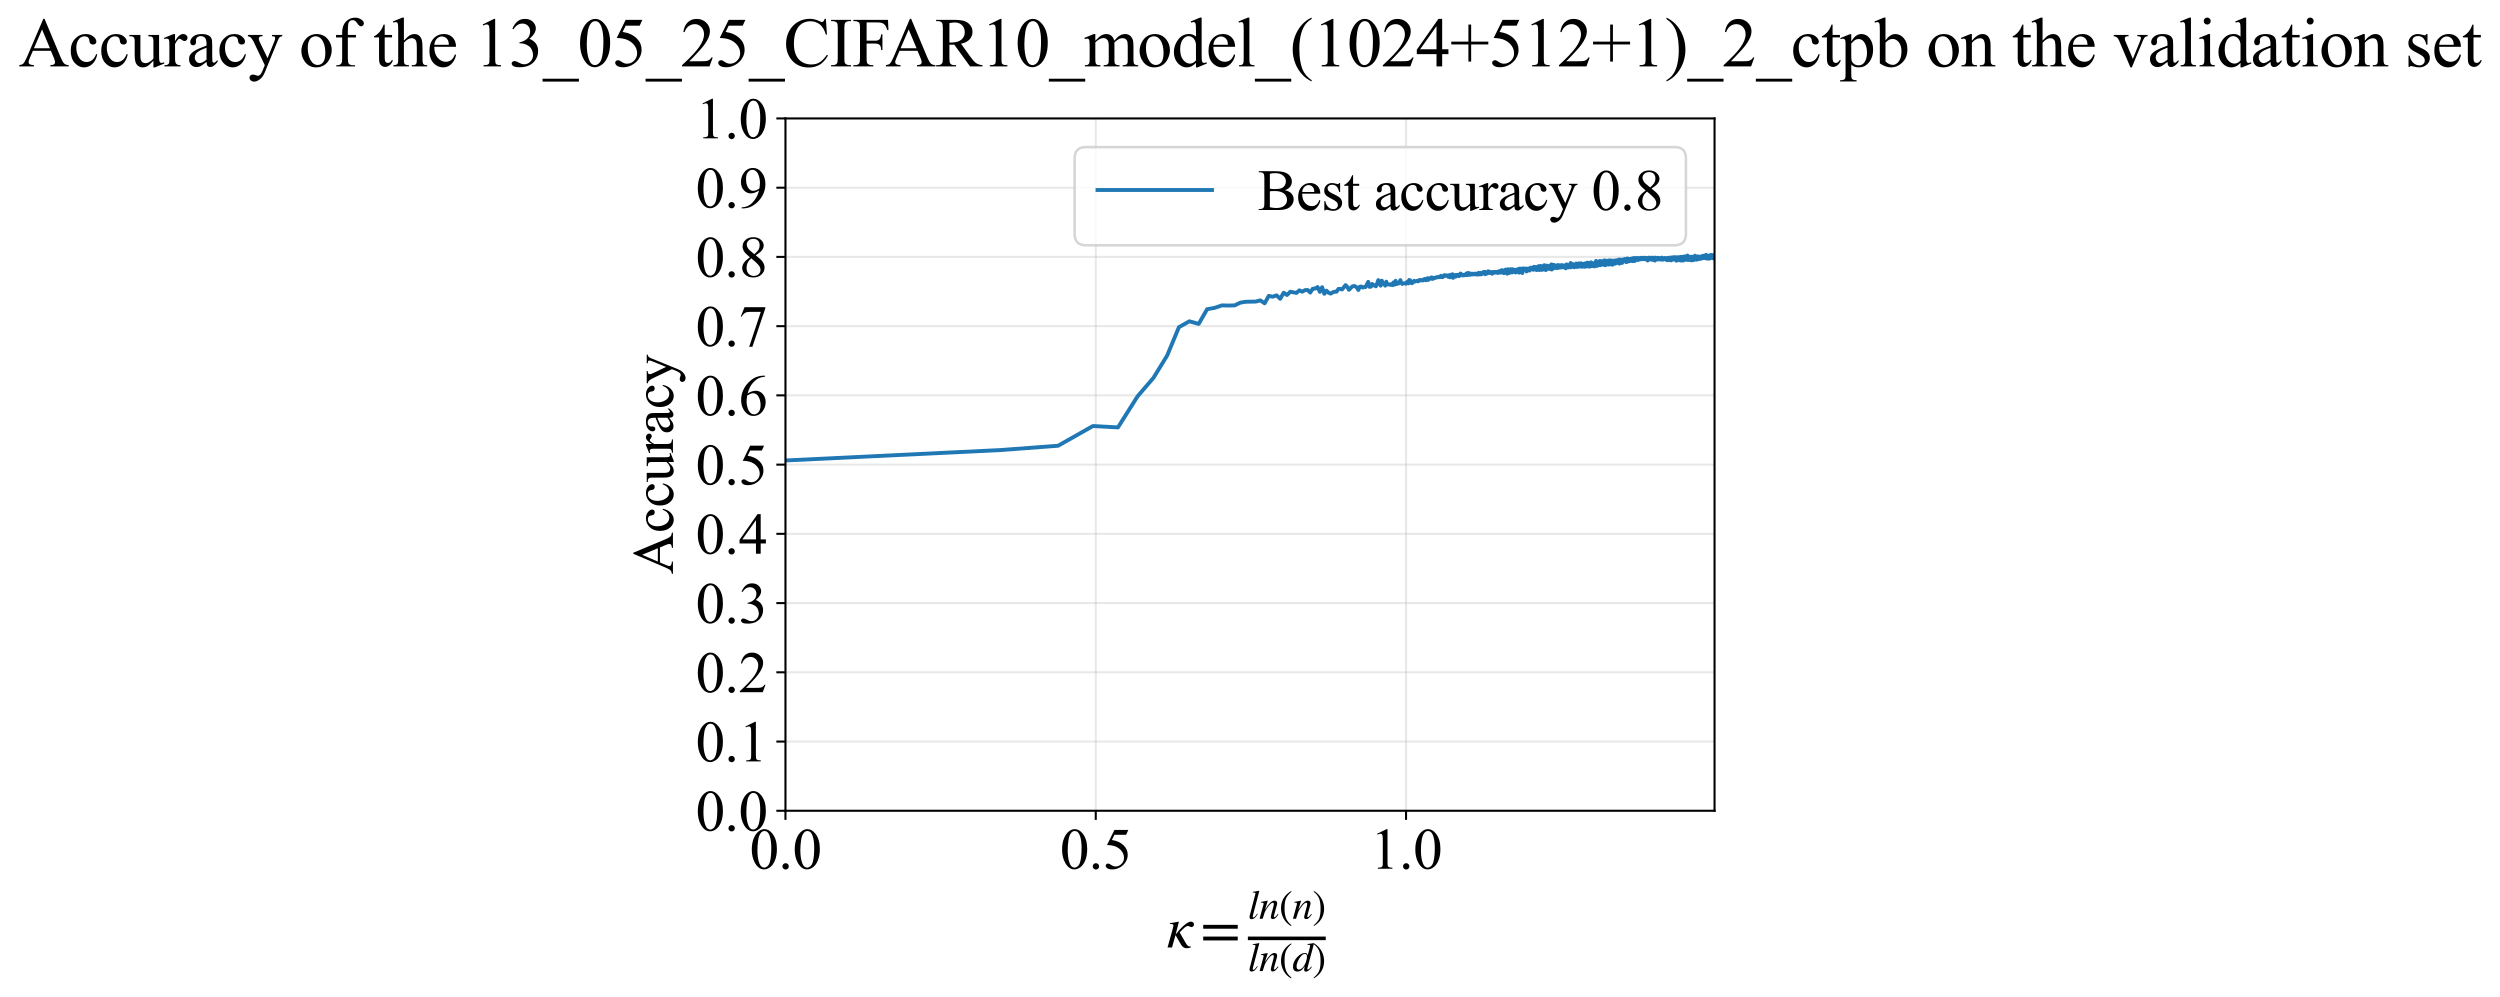 <?xml version="1.0" encoding="utf-8" standalone="no"?>
<!DOCTYPE svg PUBLIC "-//W3C//DTD SVG 1.1//EN"
  "http://www.w3.org/Graphics/SVG/1.1/DTD/svg11.dtd">
<svg xmlns:xlink="http://www.w3.org/1999/xlink" width="960.939pt" height="383.266pt" viewBox="0 0 960.939 383.266" xmlns="http://www.w3.org/2000/svg" version="1.1">
 <defs>
  <style type="text/css">*{stroke-linejoin: round; stroke-linecap: butt}</style>
 </defs>
 <g id="figure_1">
  <g id="patch_1">
   <path d="M 0 383.266 
L 960.939 383.266 
L 960.939 0 
L 0 0 
z
" style="fill: #ffffff"/>
  </g>
  <g id="axes_1">
   <g id="patch_2">
    <path d="M 301.909 311.644 
L 659.029 311.644 
L 659.029 45.532 
L 301.909 45.532 
z
" style="fill: #ffffff"/>
   </g>
   <g id="matplotlib.axis_1">
    <g id="xtick_1">
     <g id="line2d_1">
      <path d="M 301.909 311.644 
L 301.909 45.532 
" clip-path="url(#pab4d007343)" style="fill: none; stroke: #b0b0b0; stroke-opacity: 0.3; stroke-width: 0.8; stroke-linecap: square"/>
     </g>
     <g id="line2d_2">
      <defs>
       <path id="m9dd7a03d38" d="M 0 0 
L 0 3.5 
" style="stroke: #000000; stroke-width: 0.8"/>
      </defs>
      <g>
       <use xlink:href="#m9dd7a03d38" x="301.909" y="311.644" style="stroke: #000000; stroke-width: 0.8"/>
      </g>
     </g>
     <g id="text_1">
      <!-- 0.0 -->
      <g transform="translate(288.159 333.92) scale(0.22 -0.22)">
       <defs>
        <path id="TimesNewRomanPSMT-30" d="M 231 2094 
Q 231 2819 450 3342 
Q 669 3866 1031 4122 
Q 1313 4325 1613 4325 
Q 2100 4325 2488 3828 
Q 2972 3213 2972 2159 
Q 2972 1422 2759 906 
Q 2547 391 2217 158 
Q 1888 -75 1581 -75 
Q 975 -75 572 641 
Q 231 1244 231 2094 
z
M 844 2016 
Q 844 1141 1059 588 
Q 1238 122 1591 122 
Q 1759 122 1940 273 
Q 2122 425 2216 781 
Q 2359 1319 2359 2297 
Q 2359 3022 2209 3506 
Q 2097 3866 1919 4016 
Q 1791 4119 1609 4119 
Q 1397 4119 1231 3928 
Q 1006 3669 925 3112 
Q 844 2556 844 2016 
z
" transform="scale(0.016)"/>
        <path id="TimesNewRomanPSMT-2e" d="M 800 606 
Q 947 606 1047 504 
Q 1147 403 1147 259 
Q 1147 116 1045 14 
Q 944 -88 800 -88 
Q 656 -88 554 14 
Q 453 116 453 259 
Q 453 406 554 506 
Q 656 606 800 606 
z
" transform="scale(0.016)"/>
       </defs>
       <use xlink:href="#TimesNewRomanPSMT-30"/>
       <use xlink:href="#TimesNewRomanPSMT-2e" transform="translate(50 0)"/>
       <use xlink:href="#TimesNewRomanPSMT-30" transform="translate(75 0)"/>
      </g>
     </g>
    </g>
    <g id="xtick_2">
     <g id="line2d_3">
      <path d="M 421.178 311.644 
L 421.178 45.532 
" clip-path="url(#pab4d007343)" style="fill: none; stroke: #b0b0b0; stroke-opacity: 0.3; stroke-width: 0.8; stroke-linecap: square"/>
     </g>
     <g id="line2d_4">
      <g>
       <use xlink:href="#m9dd7a03d38" x="421.178" y="311.644" style="stroke: #000000; stroke-width: 0.8"/>
      </g>
     </g>
     <g id="text_2">
      <!-- 0.5 -->
      <g transform="translate(407.428 333.92) scale(0.22 -0.22)">
       <defs>
        <path id="TimesNewRomanPSMT-35" d="M 2778 4238 
L 2534 3706 
L 1259 3706 
L 981 3138 
Q 1809 3016 2294 2522 
Q 2709 2097 2709 1522 
Q 2709 1188 2573 903 
Q 2438 619 2231 419 
Q 2025 219 1772 97 
Q 1413 -75 1034 -75 
Q 653 -75 479 54 
Q 306 184 306 341 
Q 306 428 378 495 
Q 450 563 559 563 
Q 641 563 702 538 
Q 763 513 909 409 
Q 1144 247 1384 247 
Q 1750 247 2026 523 
Q 2303 800 2303 1197 
Q 2303 1581 2056 1914 
Q 1809 2247 1375 2428 
Q 1034 2569 447 2591 
L 1259 4238 
L 2778 4238 
z
" transform="scale(0.016)"/>
       </defs>
       <use xlink:href="#TimesNewRomanPSMT-30"/>
       <use xlink:href="#TimesNewRomanPSMT-2e" transform="translate(50 0)"/>
       <use xlink:href="#TimesNewRomanPSMT-35" transform="translate(75 0)"/>
      </g>
     </g>
    </g>
    <g id="xtick_3">
     <g id="line2d_5">
      <path d="M 540.447 311.644 
L 540.447 45.532 
" clip-path="url(#pab4d007343)" style="fill: none; stroke: #b0b0b0; stroke-opacity: 0.3; stroke-width: 0.8; stroke-linecap: square"/>
     </g>
     <g id="line2d_6">
      <g>
       <use xlink:href="#m9dd7a03d38" x="540.447" y="311.644" style="stroke: #000000; stroke-width: 0.8"/>
      </g>
     </g>
     <g id="text_3">
      <!-- 1.0 -->
      <g transform="translate(526.697 333.92) scale(0.22 -0.22)">
       <defs>
        <path id="TimesNewRomanPSMT-31" d="M 750 3822 
L 1781 4325 
L 1884 4325 
L 1884 747 
Q 1884 391 1914 303 
Q 1944 216 2037 169 
Q 2131 122 2419 116 
L 2419 0 
L 825 0 
L 825 116 
Q 1125 122 1212 167 
Q 1300 213 1334 289 
Q 1369 366 1369 747 
L 1369 3034 
Q 1369 3497 1338 3628 
Q 1316 3728 1258 3775 
Q 1200 3822 1119 3822 
Q 1003 3822 797 3725 
L 750 3822 
z
" transform="scale(0.016)"/>
       </defs>
       <use xlink:href="#TimesNewRomanPSMT-31"/>
       <use xlink:href="#TimesNewRomanPSMT-2e" transform="translate(50 0)"/>
       <use xlink:href="#TimesNewRomanPSMT-30" transform="translate(75 0)"/>
      </g>
     </g>
    </g>
    <g id="text_4">
     <!-- $\kappa  = \frac{ln(n)}{ln(d)}$ -->
     <g transform="translate(448.459 364.186) scale(0.22 -0.22)">
      <defs>
       <path id="STIXGeneral-Italic-3ba" d="M 979 1440 
L 998 1446 
Q 1850 2541 2464 2790 
Q 2547 2822 2630 2822 
Q 2797 2822 2886 2736 
Q 2976 2650 2976 2522 
Q 2976 2387 2893 2307 
Q 2810 2227 2682 2227 
Q 2605 2227 2502 2288 
Q 2400 2349 2336 2349 
Q 2170 2349 1990 2205 
Q 1811 2061 1414 1645 
L 2042 544 
Q 2202 262 2310 182 
Q 2419 102 2624 102 
L 2624 0 
Q 2374 -83 2182 -83 
Q 1786 -83 1555 326 
L 960 1350 
L 576 0 
L 90 0 
L 640 1978 
Q 730 2317 730 2406 
Q 730 2560 518 2560 
L 339 2560 
L 339 2650 
Q 678 2694 1306 2822 
L 1325 2803 
L 979 1440 
z
" transform="scale(0.016)"/>
       <path id="STIXGeneral-Regular-3d" d="M 4077 2048 
L 307 2048 
L 307 2470 
L 4077 2470 
L 4077 2048 
z
M 4077 768 
L 307 768 
L 307 1190 
L 4077 1190 
L 4077 768 
z
" transform="scale(0.016)"/>
       <path id="STIXGeneral-Italic-6c" d="M 1786 4339 
L 806 595 
Q 755 410 755 320 
Q 755 205 864 205 
Q 1037 205 1293 570 
L 1453 794 
L 1542 730 
Q 1254 275 1046 102 
Q 838 -70 576 -70 
Q 262 -70 262 288 
Q 262 397 288 480 
L 1165 3834 
Q 1184 3898 1184 3955 
Q 1184 4096 870 4096 
L 755 4096 
L 755 4198 
Q 1203 4250 1747 4371 
L 1786 4339 
z
" transform="scale(0.016)"/>
       <path id="STIXGeneral-Italic-6e" d="M 2944 749 
L 3034 666 
Q 2707 218 2534 80 
Q 2362 -58 2138 -58 
Q 2010 -58 1923 28 
Q 1837 115 1837 288 
Q 1837 390 1939 768 
L 2221 1805 
Q 2310 2150 2310 2310 
Q 2310 2496 2157 2496 
Q 1971 2496 1750 2275 
Q 1530 2054 1210 1587 
Q 998 1274 899 1024 
Q 800 774 570 0 
L 90 0 
L 704 2240 
Q 717 2304 717 2349 
Q 717 2445 630 2480 
Q 544 2515 301 2522 
L 301 2624 
Q 550 2675 857 2729 
Q 1165 2784 1338 2822 
L 1363 2810 
L 934 1414 
Q 1408 2170 1753 2496 
Q 2099 2822 2413 2822 
Q 2611 2822 2720 2716 
Q 2829 2611 2829 2432 
Q 2829 2272 2765 2048 
L 2406 749 
Q 2317 429 2317 358 
Q 2317 243 2419 243 
Q 2541 243 2810 582 
Q 2854 634 2944 749 
z
" transform="scale(0.016)"/>
       <path id="STIXGeneral-Regular-28" d="M 1946 -1030 
L 1869 -1133 
Q 1126 -710 716 32 
Q 307 774 307 1613 
Q 307 3386 1888 4326 
L 1946 4224 
Q 1293 3667 1075 3126 
Q 858 2586 858 1632 
Q 858 685 1082 96 
Q 1306 -493 1946 -1030 
z
" transform="scale(0.016)"/>
       <path id="STIXGeneral-Regular-29" d="M 186 4224 
L 262 4326 
Q 992 3891 1408 3148 
Q 1824 2406 1824 1581 
Q 1824 -166 243 -1133 
L 186 -1030 
Q 845 -486 1059 54 
Q 1274 595 1274 1562 
Q 1274 2534 1059 3120 
Q 845 3706 186 4224 
z
" transform="scale(0.016)"/>
       <path id="STIXGeneral-Italic-64" d="M 3334 4371 
L 3373 4333 
L 3123 3360 
L 2739 1958 
Q 2323 429 2323 384 
Q 2323 256 2438 256 
Q 2522 256 2614 336 
Q 2707 416 2963 710 
L 3040 646 
Q 2547 -83 2099 -83 
Q 1978 -83 1907 -6 
Q 1837 70 1837 205 
Q 1837 397 1920 774 
Q 1645 307 1379 118 
Q 1114 -70 781 -70 
Q 461 -70 278 125 
Q 96 320 96 678 
Q 96 1440 713 2131 
Q 1331 2822 1965 2822 
Q 2163 2822 2256 2732 
Q 2349 2643 2381 2451 
L 2387 2451 
L 2675 3494 
Q 2765 3808 2765 3949 
Q 2765 4051 2694 4076 
Q 2624 4102 2355 4115 
L 2355 4224 
Q 2848 4269 3334 4371 
z
M 2278 2310 
Q 2278 2477 2185 2576 
Q 2093 2675 1978 2675 
Q 1677 2675 1395 2381 
Q 1075 2042 864 1571 
Q 653 1101 653 704 
Q 653 486 752 361 
Q 851 237 1024 237 
Q 1312 237 1606 550 
Q 1901 864 2089 1350 
Q 2278 1837 2278 2310 
z
" transform="scale(0.016)"/>
      </defs>
      <use xlink:href="#STIXGeneral-Italic-3ba" transform="translate(0 0.003)"/>
      <use xlink:href="#STIXGeneral-Regular-3d" transform="translate(58.84 0.003)"/>
      <use xlink:href="#STIXGeneral-Italic-6c" transform="translate(141.78 50.192) scale(0.7)"/>
      <use xlink:href="#STIXGeneral-Italic-6e" transform="translate(161.24 50.192) scale(0.7)"/>
      <use xlink:href="#STIXGeneral-Regular-28" transform="translate(196.24 50.192) scale(0.7)"/>
      <use xlink:href="#STIXGeneral-Italic-6e" transform="translate(219.55 50.192) scale(0.7)"/>
      <use xlink:href="#STIXGeneral-Regular-29" transform="translate(254.55 50.192) scale(0.7)"/>
      <use xlink:href="#STIXGeneral-Italic-6c" transform="translate(141.78 -41.258) scale(0.7)"/>
      <use xlink:href="#STIXGeneral-Italic-6e" transform="translate(161.24 -41.258) scale(0.7)"/>
      <use xlink:href="#STIXGeneral-Regular-28" transform="translate(196.24 -41.258) scale(0.7)"/>
      <use xlink:href="#STIXGeneral-Italic-64" transform="translate(219.55 -41.258) scale(0.7)"/>
      <use xlink:href="#STIXGeneral-Regular-29" transform="translate(254.55 -41.258) scale(0.7)"/>
      <path d="M 141.78 12.8 
L 141.78 19.05 
L 277.86 19.05 
L 277.86 12.8 
L 141.78 12.8 
z
"/>
     </g>
    </g>
   </g>
   <g id="matplotlib.axis_2">
    <g id="ytick_1">
     <g id="line2d_7">
      <path d="M 301.909 311.644 
L 659.029 311.644 
" clip-path="url(#pab4d007343)" style="fill: none; stroke: #b0b0b0; stroke-opacity: 0.3; stroke-width: 0.8; stroke-linecap: square"/>
     </g>
     <g id="line2d_8">
      <defs>
       <path id="m9f79601053" d="M 0 0 
L -3.5 0 
" style="stroke: #000000; stroke-width: 0.8"/>
      </defs>
      <g>
       <use xlink:href="#m9f79601053" x="301.909" y="311.644" style="stroke: #000000; stroke-width: 0.8"/>
      </g>
     </g>
     <g id="text_5">
      <!-- 0.0 -->
      <g transform="translate(267.409 319.282) scale(0.22 -0.22)">
       <use xlink:href="#TimesNewRomanPSMT-30"/>
       <use xlink:href="#TimesNewRomanPSMT-2e" transform="translate(50 0)"/>
       <use xlink:href="#TimesNewRomanPSMT-30" transform="translate(75 0)"/>
      </g>
     </g>
    </g>
    <g id="ytick_2">
     <g id="line2d_9">
      <path d="M 301.909 285.032 
L 659.029 285.032 
" clip-path="url(#pab4d007343)" style="fill: none; stroke: #b0b0b0; stroke-opacity: 0.3; stroke-width: 0.8; stroke-linecap: square"/>
     </g>
     <g id="line2d_10">
      <g>
       <use xlink:href="#m9f79601053" x="301.909" y="285.032" style="stroke: #000000; stroke-width: 0.8"/>
      </g>
     </g>
     <g id="text_6">
      <!-- 0.1 -->
      <g transform="translate(267.409 292.67) scale(0.22 -0.22)">
       <use xlink:href="#TimesNewRomanPSMT-30"/>
       <use xlink:href="#TimesNewRomanPSMT-2e" transform="translate(50 0)"/>
       <use xlink:href="#TimesNewRomanPSMT-31" transform="translate(75 0)"/>
      </g>
     </g>
    </g>
    <g id="ytick_3">
     <g id="line2d_11">
      <path d="M 301.909 258.421 
L 659.029 258.421 
" clip-path="url(#pab4d007343)" style="fill: none; stroke: #b0b0b0; stroke-opacity: 0.3; stroke-width: 0.8; stroke-linecap: square"/>
     </g>
     <g id="line2d_12">
      <g>
       <use xlink:href="#m9f79601053" x="301.909" y="258.421" style="stroke: #000000; stroke-width: 0.8"/>
      </g>
     </g>
     <g id="text_7">
      <!-- 0.2 -->
      <g transform="translate(267.409 266.059) scale(0.22 -0.22)">
       <defs>
        <path id="TimesNewRomanPSMT-32" d="M 2934 816 
L 2638 0 
L 138 0 
L 138 116 
Q 1241 1122 1691 1759 
Q 2141 2397 2141 2925 
Q 2141 3328 1894 3587 
Q 1647 3847 1303 3847 
Q 991 3847 742 3664 
Q 494 3481 375 3128 
L 259 3128 
Q 338 3706 661 4015 
Q 984 4325 1469 4325 
Q 1984 4325 2329 3994 
Q 2675 3663 2675 3213 
Q 2675 2891 2525 2569 
Q 2294 2063 1775 1497 
Q 997 647 803 472 
L 1909 472 
Q 2247 472 2383 497 
Q 2519 522 2628 598 
Q 2738 675 2819 816 
L 2934 816 
z
" transform="scale(0.016)"/>
       </defs>
       <use xlink:href="#TimesNewRomanPSMT-30"/>
       <use xlink:href="#TimesNewRomanPSMT-2e" transform="translate(50 0)"/>
       <use xlink:href="#TimesNewRomanPSMT-32" transform="translate(75 0)"/>
      </g>
     </g>
    </g>
    <g id="ytick_4">
     <g id="line2d_13">
      <path d="M 301.909 231.81 
L 659.029 231.81 
" clip-path="url(#pab4d007343)" style="fill: none; stroke: #b0b0b0; stroke-opacity: 0.3; stroke-width: 0.8; stroke-linecap: square"/>
     </g>
     <g id="line2d_14">
      <g>
       <use xlink:href="#m9f79601053" x="301.909" y="231.81" style="stroke: #000000; stroke-width: 0.8"/>
      </g>
     </g>
     <g id="text_8">
      <!-- 0.3 -->
      <g transform="translate(267.409 239.448) scale(0.22 -0.22)">
       <defs>
        <path id="TimesNewRomanPSMT-33" d="M 325 3431 
Q 506 3859 782 4092 
Q 1059 4325 1472 4325 
Q 1981 4325 2253 3994 
Q 2459 3747 2459 3466 
Q 2459 3003 1878 2509 
Q 2269 2356 2469 2072 
Q 2669 1788 2669 1403 
Q 2669 853 2319 450 
Q 1863 -75 997 -75 
Q 569 -75 414 31 
Q 259 138 259 259 
Q 259 350 332 419 
Q 406 488 509 488 
Q 588 488 669 463 
Q 722 447 909 348 
Q 1097 250 1169 231 
Q 1284 197 1416 197 
Q 1734 197 1970 444 
Q 2206 691 2206 1028 
Q 2206 1275 2097 1509 
Q 2016 1684 1919 1775 
Q 1784 1900 1550 2001 
Q 1316 2103 1072 2103 
L 972 2103 
L 972 2197 
Q 1219 2228 1467 2375 
Q 1716 2522 1828 2728 
Q 1941 2934 1941 3181 
Q 1941 3503 1739 3701 
Q 1538 3900 1238 3900 
Q 753 3900 428 3381 
L 325 3431 
z
" transform="scale(0.016)"/>
       </defs>
       <use xlink:href="#TimesNewRomanPSMT-30"/>
       <use xlink:href="#TimesNewRomanPSMT-2e" transform="translate(50 0)"/>
       <use xlink:href="#TimesNewRomanPSMT-33" transform="translate(75 0)"/>
      </g>
     </g>
    </g>
    <g id="ytick_5">
     <g id="line2d_15">
      <path d="M 301.909 205.199 
L 659.029 205.199 
" clip-path="url(#pab4d007343)" style="fill: none; stroke: #b0b0b0; stroke-opacity: 0.3; stroke-width: 0.8; stroke-linecap: square"/>
     </g>
     <g id="line2d_16">
      <g>
       <use xlink:href="#m9f79601053" x="301.909" y="205.199" style="stroke: #000000; stroke-width: 0.8"/>
      </g>
     </g>
     <g id="text_9">
      <!-- 0.4 -->
      <g transform="translate(267.409 212.837) scale(0.22 -0.22)">
       <defs>
        <path id="TimesNewRomanPSMT-34" d="M 2978 1563 
L 2978 1119 
L 2409 1119 
L 2409 0 
L 1894 0 
L 1894 1119 
L 100 1119 
L 100 1519 
L 2066 4325 
L 2409 4325 
L 2409 1563 
L 2978 1563 
z
M 1894 1563 
L 1894 3666 
L 406 1563 
L 1894 1563 
z
" transform="scale(0.016)"/>
       </defs>
       <use xlink:href="#TimesNewRomanPSMT-30"/>
       <use xlink:href="#TimesNewRomanPSMT-2e" transform="translate(50 0)"/>
       <use xlink:href="#TimesNewRomanPSMT-34" transform="translate(75 0)"/>
      </g>
     </g>
    </g>
    <g id="ytick_6">
     <g id="line2d_17">
      <path d="M 301.909 178.588 
L 659.029 178.588 
" clip-path="url(#pab4d007343)" style="fill: none; stroke: #b0b0b0; stroke-opacity: 0.3; stroke-width: 0.8; stroke-linecap: square"/>
     </g>
     <g id="line2d_18">
      <g>
       <use xlink:href="#m9f79601053" x="301.909" y="178.588" style="stroke: #000000; stroke-width: 0.8"/>
      </g>
     </g>
     <g id="text_10">
      <!-- 0.5 -->
      <g transform="translate(267.409 186.226) scale(0.22 -0.22)">
       <use xlink:href="#TimesNewRomanPSMT-30"/>
       <use xlink:href="#TimesNewRomanPSMT-2e" transform="translate(50 0)"/>
       <use xlink:href="#TimesNewRomanPSMT-35" transform="translate(75 0)"/>
      </g>
     </g>
    </g>
    <g id="ytick_7">
     <g id="line2d_19">
      <path d="M 301.909 151.976 
L 659.029 151.976 
" clip-path="url(#pab4d007343)" style="fill: none; stroke: #b0b0b0; stroke-opacity: 0.3; stroke-width: 0.8; stroke-linecap: square"/>
     </g>
     <g id="line2d_20">
      <g>
       <use xlink:href="#m9f79601053" x="301.909" y="151.976" style="stroke: #000000; stroke-width: 0.8"/>
      </g>
     </g>
     <g id="text_11">
      <!-- 0.6 -->
      <g transform="translate(267.409 159.614) scale(0.22 -0.22)">
       <defs>
        <path id="TimesNewRomanPSMT-36" d="M 2869 4325 
L 2869 4209 
Q 2456 4169 2195 4045 
Q 1934 3922 1679 3669 
Q 1425 3416 1258 3105 
Q 1091 2794 978 2366 
Q 1428 2675 1881 2675 
Q 2316 2675 2634 2325 
Q 2953 1975 2953 1425 
Q 2953 894 2631 456 
Q 2244 -75 1606 -75 
Q 1172 -75 869 213 
Q 275 772 275 1663 
Q 275 2231 503 2743 
Q 731 3256 1154 3653 
Q 1578 4050 1965 4187 
Q 2353 4325 2688 4325 
L 2869 4325 
z
M 925 2138 
Q 869 1716 869 1456 
Q 869 1156 980 804 
Q 1091 453 1309 247 
Q 1469 100 1697 100 
Q 1969 100 2183 356 
Q 2397 613 2397 1088 
Q 2397 1622 2184 2012 
Q 1972 2403 1581 2403 
Q 1463 2403 1327 2353 
Q 1191 2303 925 2138 
z
" transform="scale(0.016)"/>
       </defs>
       <use xlink:href="#TimesNewRomanPSMT-30"/>
       <use xlink:href="#TimesNewRomanPSMT-2e" transform="translate(50 0)"/>
       <use xlink:href="#TimesNewRomanPSMT-36" transform="translate(75 0)"/>
      </g>
     </g>
    </g>
    <g id="ytick_8">
     <g id="line2d_21">
      <path d="M 301.909 125.365 
L 659.029 125.365 
" clip-path="url(#pab4d007343)" style="fill: none; stroke: #b0b0b0; stroke-opacity: 0.3; stroke-width: 0.8; stroke-linecap: square"/>
     </g>
     <g id="line2d_22">
      <g>
       <use xlink:href="#m9f79601053" x="301.909" y="125.365" style="stroke: #000000; stroke-width: 0.8"/>
      </g>
     </g>
     <g id="text_12">
      <!-- 0.7 -->
      <g transform="translate(267.409 133.003) scale(0.22 -0.22)">
       <defs>
        <path id="TimesNewRomanPSMT-37" d="M 644 4238 
L 2916 4238 
L 2916 4119 
L 1503 -88 
L 1153 -88 
L 2419 3728 
L 1253 3728 
Q 900 3728 750 3644 
Q 488 3500 328 3200 
L 238 3234 
L 644 4238 
z
" transform="scale(0.016)"/>
       </defs>
       <use xlink:href="#TimesNewRomanPSMT-30"/>
       <use xlink:href="#TimesNewRomanPSMT-2e" transform="translate(50 0)"/>
       <use xlink:href="#TimesNewRomanPSMT-37" transform="translate(75 0)"/>
      </g>
     </g>
    </g>
    <g id="ytick_9">
     <g id="line2d_23">
      <path d="M 301.909 98.754 
L 659.029 98.754 
" clip-path="url(#pab4d007343)" style="fill: none; stroke: #b0b0b0; stroke-opacity: 0.3; stroke-width: 0.8; stroke-linecap: square"/>
     </g>
     <g id="line2d_24">
      <g>
       <use xlink:href="#m9f79601053" x="301.909" y="98.754" style="stroke: #000000; stroke-width: 0.8"/>
      </g>
     </g>
     <g id="text_13">
      <!-- 0.8 -->
      <g transform="translate(267.409 106.392) scale(0.22 -0.22)">
       <defs>
        <path id="TimesNewRomanPSMT-38" d="M 1228 2134 
Q 725 2547 579 2797 
Q 434 3047 434 3316 
Q 434 3728 753 4026 
Q 1072 4325 1600 4325 
Q 2113 4325 2425 4047 
Q 2738 3769 2738 3413 
Q 2738 3175 2569 2928 
Q 2400 2681 1866 2347 
Q 2416 1922 2594 1678 
Q 2831 1359 2831 1006 
Q 2831 559 2490 242 
Q 2150 -75 1597 -75 
Q 994 -75 656 303 
Q 388 606 388 966 
Q 388 1247 577 1523 
Q 766 1800 1228 2134 
z
M 1719 2469 
Q 2094 2806 2194 3001 
Q 2294 3197 2294 3444 
Q 2294 3772 2109 3958 
Q 1925 4144 1606 4144 
Q 1288 4144 1088 3959 
Q 888 3775 888 3528 
Q 888 3366 970 3203 
Q 1053 3041 1206 2894 
L 1719 2469 
z
M 1375 2016 
Q 1116 1797 991 1539 
Q 866 1281 866 981 
Q 866 578 1086 336 
Q 1306 94 1647 94 
Q 1984 94 2187 284 
Q 2391 475 2391 747 
Q 2391 972 2272 1150 
Q 2050 1481 1375 2016 
z
" transform="scale(0.016)"/>
       </defs>
       <use xlink:href="#TimesNewRomanPSMT-30"/>
       <use xlink:href="#TimesNewRomanPSMT-2e" transform="translate(50 0)"/>
       <use xlink:href="#TimesNewRomanPSMT-38" transform="translate(75 0)"/>
      </g>
     </g>
    </g>
    <g id="ytick_10">
     <g id="line2d_25">
      <path d="M 301.909 72.143 
L 659.029 72.143 
" clip-path="url(#pab4d007343)" style="fill: none; stroke: #b0b0b0; stroke-opacity: 0.3; stroke-width: 0.8; stroke-linecap: square"/>
     </g>
     <g id="line2d_26">
      <g>
       <use xlink:href="#m9f79601053" x="301.909" y="72.143" style="stroke: #000000; stroke-width: 0.8"/>
      </g>
     </g>
     <g id="text_14">
      <!-- 0.9 -->
      <g transform="translate(267.409 79.781) scale(0.22 -0.22)">
       <defs>
        <path id="TimesNewRomanPSMT-39" d="M 338 -88 
L 338 28 
Q 744 34 1094 217 
Q 1444 400 1770 856 
Q 2097 1313 2225 1859 
Q 1734 1544 1338 1544 
Q 891 1544 572 1889 
Q 253 2234 253 2806 
Q 253 3363 572 3797 
Q 956 4325 1575 4325 
Q 2097 4325 2469 3894 
Q 2925 3359 2925 2575 
Q 2925 1869 2578 1258 
Q 2231 647 1613 244 
Q 1109 -88 516 -88 
L 338 -88 
z
M 2275 2091 
Q 2331 2497 2331 2741 
Q 2331 3044 2228 3395 
Q 2125 3747 1936 3934 
Q 1747 4122 1506 4122 
Q 1228 4122 1018 3872 
Q 809 3622 809 3128 
Q 809 2469 1088 2097 
Q 1291 1828 1588 1828 
Q 1731 1828 1928 1897 
Q 2125 1966 2275 2091 
z
" transform="scale(0.016)"/>
       </defs>
       <use xlink:href="#TimesNewRomanPSMT-30"/>
       <use xlink:href="#TimesNewRomanPSMT-2e" transform="translate(50 0)"/>
       <use xlink:href="#TimesNewRomanPSMT-39" transform="translate(75 0)"/>
      </g>
     </g>
    </g>
    <g id="ytick_11">
     <g id="line2d_27">
      <path d="M 301.909 45.532 
L 659.029 45.532 
" clip-path="url(#pab4d007343)" style="fill: none; stroke: #b0b0b0; stroke-opacity: 0.3; stroke-width: 0.8; stroke-linecap: square"/>
     </g>
     <g id="line2d_28">
      <g>
       <use xlink:href="#m9f79601053" x="301.909" y="45.532" style="stroke: #000000; stroke-width: 0.8"/>
      </g>
     </g>
     <g id="text_15">
      <!-- 1.0 -->
      <g transform="translate(267.409 53.17) scale(0.22 -0.22)">
       <use xlink:href="#TimesNewRomanPSMT-31"/>
       <use xlink:href="#TimesNewRomanPSMT-2e" transform="translate(50 0)"/>
       <use xlink:href="#TimesNewRomanPSMT-30" transform="translate(75 0)"/>
      </g>
     </g>
    </g>
    <g id="text_16">
     <!-- Accuracy -->
     <g transform="translate(258.662 220.726) rotate(-90) scale(0.22 -0.22)">
      <defs>
       <path id="TimesNewRomanPSMT-41" d="M 2928 1419 
L 1288 1419 
L 1000 750 
Q 894 503 894 381 
Q 894 284 986 211 
Q 1078 138 1384 116 
L 1384 0 
L 50 0 
L 50 116 
Q 316 163 394 238 
Q 553 388 747 847 
L 2238 4334 
L 2347 4334 
L 3822 809 
Q 4000 384 4145 257 
Q 4291 131 4550 116 
L 4550 0 
L 2878 0 
L 2878 116 
Q 3131 128 3220 200 
Q 3309 272 3309 375 
Q 3309 513 3184 809 
L 2928 1419 
z
M 2841 1650 
L 2122 3363 
L 1384 1650 
L 2841 1650 
z
" transform="scale(0.016)"/>
       <path id="TimesNewRomanPSMT-63" d="M 2631 1088 
Q 2516 522 2178 217 
Q 1841 -88 1431 -88 
Q 944 -88 581 321 
Q 219 731 219 1428 
Q 219 2103 620 2525 
Q 1022 2947 1584 2947 
Q 2006 2947 2278 2723 
Q 2550 2500 2550 2259 
Q 2550 2141 2473 2067 
Q 2397 1994 2259 1994 
Q 2075 1994 1981 2113 
Q 1928 2178 1911 2362 
Q 1894 2547 1784 2644 
Q 1675 2738 1481 2738 
Q 1169 2738 978 2506 
Q 725 2200 725 1697 
Q 725 1184 976 792 
Q 1228 400 1656 400 
Q 1963 400 2206 609 
Q 2378 753 2541 1131 
L 2631 1088 
z
" transform="scale(0.016)"/>
       <path id="TimesNewRomanPSMT-75" d="M 2709 2863 
L 2709 1128 
Q 2709 631 2732 520 
Q 2756 409 2807 365 
Q 2859 322 2928 322 
Q 3025 322 3147 375 
L 3191 266 
L 2334 -88 
L 2194 -88 
L 2194 519 
Q 1825 119 1631 15 
Q 1438 -88 1222 -88 
Q 981 -88 804 51 
Q 628 191 559 409 
Q 491 628 491 1028 
L 491 2306 
Q 491 2509 447 2587 
Q 403 2666 317 2708 
Q 231 2750 6 2747 
L 6 2863 
L 1009 2863 
L 1009 947 
Q 1009 547 1148 422 
Q 1288 297 1484 297 
Q 1619 297 1789 381 
Q 1959 466 2194 703 
L 2194 2325 
Q 2194 2569 2105 2655 
Q 2016 2741 1734 2747 
L 1734 2863 
L 2709 2863 
z
" transform="scale(0.016)"/>
       <path id="TimesNewRomanPSMT-72" d="M 1038 2947 
L 1038 2303 
Q 1397 2947 1775 2947 
Q 1947 2947 2059 2842 
Q 2172 2738 2172 2600 
Q 2172 2478 2090 2393 
Q 2009 2309 1897 2309 
Q 1788 2309 1652 2417 
Q 1516 2525 1450 2525 
Q 1394 2525 1328 2463 
Q 1188 2334 1038 2041 
L 1038 669 
Q 1038 431 1097 309 
Q 1138 225 1241 169 
Q 1344 113 1538 113 
L 1538 0 
L 72 0 
L 72 113 
Q 291 113 397 181 
Q 475 231 506 341 
Q 522 394 522 644 
L 522 1753 
Q 522 2253 501 2348 
Q 481 2444 426 2487 
Q 372 2531 291 2531 
Q 194 2531 72 2484 
L 41 2597 
L 906 2947 
L 1038 2947 
z
" transform="scale(0.016)"/>
       <path id="TimesNewRomanPSMT-61" d="M 1822 413 
Q 1381 72 1269 19 
Q 1100 -59 909 -59 
Q 613 -59 420 144 
Q 228 347 228 678 
Q 228 888 322 1041 
Q 450 1253 767 1440 
Q 1084 1628 1822 1897 
L 1822 2009 
Q 1822 2438 1686 2597 
Q 1550 2756 1291 2756 
Q 1094 2756 978 2650 
Q 859 2544 859 2406 
L 866 2225 
Q 866 2081 792 2003 
Q 719 1925 600 1925 
Q 484 1925 411 2006 
Q 338 2088 338 2228 
Q 338 2497 613 2722 
Q 888 2947 1384 2947 
Q 1766 2947 2009 2819 
Q 2194 2722 2281 2516 
Q 2338 2381 2338 1966 
L 2338 994 
Q 2338 584 2353 492 
Q 2369 400 2405 369 
Q 2441 338 2488 338 
Q 2538 338 2575 359 
Q 2641 400 2828 588 
L 2828 413 
Q 2478 -56 2159 -56 
Q 2006 -56 1915 50 
Q 1825 156 1822 413 
z
M 1822 616 
L 1822 1706 
Q 1350 1519 1213 1441 
Q 966 1303 859 1153 
Q 753 1003 753 825 
Q 753 600 887 451 
Q 1022 303 1197 303 
Q 1434 303 1822 616 
z
" transform="scale(0.016)"/>
       <path id="TimesNewRomanPSMT-79" d="M 38 2863 
L 1372 2863 
L 1372 2747 
L 1306 2747 
Q 1166 2747 1095 2686 
Q 1025 2625 1025 2534 
Q 1025 2413 1128 2197 
L 1825 753 
L 2466 2334 
Q 2519 2463 2519 2588 
Q 2519 2644 2497 2672 
Q 2472 2706 2419 2726 
Q 2366 2747 2231 2747 
L 2231 2863 
L 3163 2863 
L 3163 2747 
Q 3047 2734 2984 2696 
Q 2922 2659 2847 2556 
Q 2819 2513 2741 2316 
L 1575 -541 
Q 1406 -956 1132 -1168 
Q 859 -1381 606 -1381 
Q 422 -1381 303 -1275 
Q 184 -1169 184 -1031 
Q 184 -900 270 -820 
Q 356 -741 506 -741 
Q 609 -741 788 -809 
Q 913 -856 944 -856 
Q 1038 -856 1148 -759 
Q 1259 -663 1372 -384 
L 1575 113 
L 547 2272 
Q 500 2369 397 2513 
Q 319 2622 269 2659 
Q 197 2709 38 2747 
L 38 2863 
z
" transform="scale(0.016)"/>
      </defs>
      <use xlink:href="#TimesNewRomanPSMT-41"/>
      <use xlink:href="#TimesNewRomanPSMT-63" transform="translate(72.217 0)"/>
      <use xlink:href="#TimesNewRomanPSMT-63" transform="translate(116.602 0)"/>
      <use xlink:href="#TimesNewRomanPSMT-75" transform="translate(160.986 0)"/>
      <use xlink:href="#TimesNewRomanPSMT-72" transform="translate(210.986 0)"/>
      <use xlink:href="#TimesNewRomanPSMT-61" transform="translate(244.287 0)"/>
      <use xlink:href="#TimesNewRomanPSMT-63" transform="translate(288.672 0)"/>
      <use xlink:href="#TimesNewRomanPSMT-79" transform="translate(333.057 0)"/>
     </g>
    </g>
   </g>
   <g id="line2d_29">
    <path d="M 301.909 176.991 
L 384.44 172.999 
L 406.693 171.336 
L 420.096 163.752 
L 429.718 164.284 
L 437.229 152.375 
L 443.39 145.19 
L 448.615 136.675 
L 453.149 125.764 
L 457.155 123.502 
L 460.743 124.5 
L 463.992 118.845 
L 466.961 118.313 
L 469.694 117.382 
L 472.225 117.448 
L 474.583 117.382 
L 476.79 116.317 
L 478.864 115.985 
L 482.67 115.918 
L 484.426 115.452 
L 486.097 116.583 
L 487.691 113.723 
L 489.214 114.055 
L 490.672 113.523 
L 492.071 114.854 
L 493.416 112.525 
L 494.71 113.39 
L 495.957 112.126 
L 498.323 112.592 
L 499.448 111.594 
L 500.537 112.126 
L 501.592 111.527 
L 502.617 111.461 
L 503.611 112.459 
L 504.578 110.995 
L 505.519 110.929 
L 506.434 110.33 
L 507.325 112.193 
L 508.195 110.396 
L 509.042 112.924 
L 509.869 111.727 
L 510.677 112.525 
L 511.467 112.858 
L 512.238 112.392 
L 512.993 112.126 
L 513.732 112.126 
L 514.455 111.062 
L 515.163 111.062 
L 515.857 111.261 
L 517.204 109.598 
L 517.858 110.263 
L 518.5 111.394 
L 519.749 110.13 
L 520.357 109.931 
L 520.955 110.064 
L 521.542 110.529 
L 522.119 111.461 
L 522.687 110.197 
L 523.246 110.13 
L 523.796 110.529 
L 524.337 110.33 
L 524.87 110.33 
L 525.911 108.334 
L 526.42 110.263 
L 526.922 110.197 
L 527.416 109.132 
L 527.904 109.731 
L 528.384 109.598 
L 528.858 110.064 
L 529.326 108.999 
L 529.787 107.669 
L 530.242 108.933 
L 530.692 109.798 
L 531.135 107.868 
L 531.573 109.066 
L 532.005 108.933 
L 532.432 109.798 
L 532.854 108.267 
L 533.271 109.332 
L 534.089 109.332 
L 534.491 109.531 
L 534.889 109.132 
L 535.281 109.598 
L 535.67 108.534 
L 536.054 109.398 
L 536.434 107.935 
L 536.809 109.199 
L 537.181 108.667 
L 537.549 108.999 
L 537.913 108.6 
L 538.273 107.669 
L 538.629 108.8 
L 538.981 109.132 
L 539.33 108.933 
L 540.018 108.866 
L 540.357 109.066 
L 540.692 108.534 
L 541.024 108.267 
L 541.353 108.933 
L 541.679 107.602 
L 542.002 107.735 
L 542.639 108.866 
L 542.953 108.733 
L 543.572 107.935 
L 543.878 108.201 
L 544.779 107.935 
L 545.074 108.134 
L 545.367 108.001 
L 545.657 107.602 
L 546.513 107.802 
L 546.794 107.536 
L 547.072 107.802 
L 547.622 107.203 
L 547.894 107.269 
L 548.164 107.735 
L 548.697 106.937 
L 548.96 107.602 
L 549.222 106.937 
L 549.739 107.136 
L 549.995 107.136 
L 550.249 106.604 
L 550.5 107.136 
L 550.751 107.203 
L 550.999 106.804 
L 551.49 106.87 
L 551.733 106.671 
L 551.975 106.737 
L 552.214 106.538 
L 552.452 106.604 
L 552.689 106.471 
L 552.923 106.538 
L 553.156 106.405 
L 553.388 106.538 
L 553.618 106.471 
L 553.847 106.005 
L 554.074 106.471 
L 554.523 106.538 
L 554.967 105.939 
L 555.187 105.739 
L 555.405 106.072 
L 555.622 105.806 
L 555.838 106.005 
L 556.052 105.872 
L 556.265 106.072 
L 556.477 105.872 
L 556.687 106.405 
L 556.896 106.272 
L 557.104 105.739 
L 557.31 106.604 
L 557.516 105.872 
L 557.72 105.606 
L 557.923 106.338 
L 558.124 105.606 
L 558.325 105.407 
L 558.524 106.804 
L 558.723 106.005 
L 558.92 106.272 
L 559.116 106.205 
L 559.311 105.739 
L 559.504 106.338 
L 559.697 105.673 
L 559.889 105.739 
L 560.079 106.072 
L 560.269 105.606 
L 560.645 105.739 
L 560.831 106.138 
L 561.201 105.606 
L 561.384 105.141 
L 561.567 105.473 
L 561.748 105.54 
L 561.929 105.473 
L 562.108 105.872 
L 562.642 105.806 
L 562.818 105.606 
L 562.993 105.806 
L 563.513 105.54 
L 563.684 105.074 
L 563.855 105.739 
L 564.025 105.473 
L 564.194 105.673 
L 564.362 104.874 
L 564.529 105.407 
L 564.696 105.274 
L 564.862 105.673 
L 565.191 105.141 
L 565.354 105.473 
L 565.517 105.207 
L 565.679 105.54 
L 565.84 105.207 
L 566 105.207 
L 566.16 105.473 
L 566.319 105.34 
L 566.634 105.473 
L 566.791 105.407 
L 566.947 105.141 
L 567.257 105.407 
L 567.411 105.207 
L 567.564 105.54 
L 567.717 105.54 
L 567.868 105.34 
L 568.02 105.54 
L 568.32 104.874 
L 568.469 105.008 
L 568.618 105.473 
L 568.766 105.34 
L 568.913 105.407 
L 569.06 104.874 
L 569.206 105.473 
L 569.496 105.207 
L 569.64 105.34 
L 569.927 104.808 
L 570.069 104.741 
L 570.211 104.542 
L 570.353 104.808 
L 570.493 104.808 
L 570.773 104.475 
L 570.912 105.407 
L 571.188 104.741 
L 571.326 105.141 
L 571.462 104.874 
L 571.599 105.141 
L 571.734 104.542 
L 571.869 104.675 
L 572.004 104.276 
L 572.138 104.342 
L 572.272 104.675 
L 572.405 104.409 
L 572.537 104.941 
L 572.801 104.608 
L 572.932 104.608 
L 573.063 104.941 
L 573.451 104.542 
L 573.58 105.207 
L 573.708 104.741 
L 573.836 105.008 
L 574.09 104.542 
L 574.216 104.675 
L 574.342 104.608 
L 574.467 104.808 
L 574.592 104.475 
L 574.964 104.741 
L 575.087 104.808 
L 575.453 104.475 
L 575.575 104.608 
L 575.696 104.475 
L 575.816 104.941 
L 575.936 104.342 
L 576.056 104.675 
L 576.412 104.209 
L 576.53 104.475 
L 576.648 104.342 
L 576.882 104.808 
L 577.115 103.877 
L 577.23 103.943 
L 577.345 103.877 
L 577.46 104.675 
L 577.575 104.01 
L 577.689 104.01 
L 577.803 104.143 
L 577.916 104.076 
L 578.029 105.008 
L 578.142 104.675 
L 578.366 103.877 
L 578.477 103.743 
L 578.588 104.874 
L 578.699 104.675 
L 578.81 103.61 
L 578.92 104.01 
L 579.029 103.877 
L 579.139 104.542 
L 579.248 103.943 
L 579.357 105.207 
L 579.465 105.074 
L 579.681 103.477 
L 579.788 104.143 
L 580.002 103.81 
L 580.108 104.941 
L 580.32 103.677 
L 580.425 104.675 
L 580.53 103.677 
L 580.635 104.01 
L 580.739 103.477 
L 580.843 103.677 
L 580.947 103.61 
L 581.051 103.677 
L 581.154 104.741 
L 581.257 103.477 
L 581.359 103.743 
L 581.563 103.544 
L 581.766 103.677 
L 581.968 104.542 
L 582.069 104.076 
L 582.169 104.409 
L 582.269 103.677 
L 582.368 104.276 
L 582.467 103.943 
L 582.566 104.741 
L 582.665 103.81 
L 582.764 104.608 
L 582.862 103.943 
L 582.96 104.542 
L 583.155 103.61 
L 583.252 103.544 
L 583.348 104.542 
L 583.541 103.411 
L 583.733 103.677 
L 583.828 103.61 
L 583.923 104.808 
L 584.018 103.61 
L 584.113 103.743 
L 584.207 103.211 
L 584.301 103.278 
L 584.489 103.677 
L 584.582 103.877 
L 584.675 103.477 
L 584.768 103.81 
L 584.861 103.743 
L 584.953 103.743 
L 585.045 103.477 
L 585.137 104.941 
L 585.32 103.145 
L 585.502 103.677 
L 585.593 103.61 
L 585.683 103.743 
L 585.774 103.677 
L 585.863 103.278 
L 586.043 103.544 
L 586.132 103.211 
L 586.221 103.743 
L 586.398 103.278 
L 586.575 103.211 
L 586.663 103.411 
L 586.75 104.342 
L 586.838 103.278 
L 586.925 103.344 
L 587.012 103.544 
L 587.099 103.278 
L 587.185 103.344 
L 587.529 103.677 
L 587.615 103.544 
L 587.785 103.145 
L 587.87 104.01 
L 587.955 103.743 
L 588.039 103.61 
L 588.123 103.211 
L 588.207 103.677 
L 588.375 102.879 
L 588.458 102.879 
L 588.79 103.477 
L 588.954 102.945 
L 589.036 103.61 
L 589.118 103.544 
L 589.2 103.012 
L 589.281 103.677 
L 589.362 102.879 
L 589.443 103.078 
L 589.524 103.411 
L 589.605 102.546 
L 589.685 103.477 
L 589.766 102.945 
L 589.846 103.61 
L 590.006 102.812 
L 590.085 102.613 
L 590.164 103.078 
L 590.323 102.812 
L 590.401 102.945 
L 590.559 102.679 
L 590.637 103.81 
L 590.871 102.812 
L 590.948 102.679 
L 591.103 103.544 
L 591.18 102.413 
L 591.334 103.677 
L 591.41 103.344 
L 591.486 102.28 
L 591.563 102.945 
L 591.639 102.28 
L 591.715 103.81 
L 591.866 102.679 
L 592.016 103.344 
L 592.166 102.213 
L 592.39 102.746 
L 592.464 102.746 
L 592.538 103.677 
L 592.686 102.479 
L 592.76 103.743 
L 592.833 102.479 
L 592.906 102.679 
L 592.979 102.546 
L 593.052 103.211 
L 593.125 102.879 
L 593.198 102.213 
L 593.27 103.544 
L 593.415 102.746 
L 593.487 102.812 
L 593.559 101.947 
L 593.702 102.679 
L 593.774 102.479 
L 593.845 103.344 
L 593.916 103.078 
L 593.987 103.278 
L 594.058 102.479 
L 594.129 103.81 
L 594.199 102.08 
L 594.27 103.743 
L 594.34 102.413 
L 594.41 103.012 
L 594.48 102.413 
L 594.55 102.546 
L 594.689 102.147 
L 594.759 103.344 
L 594.828 102.28 
L 594.897 103.278 
L 594.966 102.613 
L 595.104 103.278 
L 595.241 102.546 
L 595.378 102.613 
L 595.446 103.344 
L 595.581 102.546 
L 595.649 103.344 
L 595.784 102.014 
L 595.918 103.411 
L 595.985 102.945 
L 596.052 102.879 
L 596.119 103.078 
L 596.186 102.679 
L 596.252 103.278 
L 596.385 101.615 
L 596.451 103.61 
L 596.517 102.945 
L 596.714 102.014 
L 596.845 103.211 
L 596.975 102.479 
L 597.105 102.879 
L 597.17 102.812 
L 597.234 102.679 
L 597.299 101.814 
L 597.363 103.078 
L 597.427 101.947 
L 597.491 102.08 
L 597.619 103.012 
L 597.683 102.014 
L 597.747 102.812 
L 597.81 102.746 
L 597.874 102.746 
L 597.937 102.147 
L 598.063 102.945 
L 598.126 102.213 
L 598.189 102.746 
L 598.314 102.945 
L 598.377 102.014 
L 598.439 103.078 
L 598.502 102.546 
L 598.564 102.746 
L 598.688 101.947 
L 598.75 103.012 
L 598.811 101.881 
L 598.873 102.746 
L 598.934 102.812 
L 598.996 102.613 
L 599.057 102.879 
L 599.301 101.947 
L 599.423 102.746 
L 599.543 102.08 
L 599.604 102.879 
L 599.664 102.613 
L 599.724 102.346 
L 599.784 102.679 
L 599.844 102.613 
L 599.904 102.213 
L 599.963 102.812 
L 600.023 102.679 
L 600.083 101.947 
L 600.142 102.679 
L 600.201 101.881 
L 600.26 102.28 
L 600.319 102.479 
L 600.378 102.014 
L 600.437 102.346 
L 600.496 102.546 
L 600.555 102.346 
L 600.613 102.679 
L 600.672 101.947 
L 600.73 102.746 
L 600.788 102.28 
L 600.847 102.213 
L 600.905 102.679 
L 600.963 102.014 
L 601.02 102.746 
L 601.078 102.28 
L 601.136 102.679 
L 601.193 102.479 
L 601.251 102.413 
L 601.308 102.147 
L 601.366 102.413 
L 601.423 102.08 
L 601.537 102.613 
L 601.594 102.346 
L 601.651 102.546 
L 601.707 102.413 
L 601.821 103.145 
L 601.99 101.947 
L 602.102 102.546 
L 602.158 101.615 
L 602.214 102.346 
L 602.27 102.147 
L 602.325 102.613 
L 602.381 102.28 
L 602.492 102.014 
L 602.658 102.346 
L 602.713 101.881 
L 602.768 102.346 
L 602.823 102.213 
L 602.932 102.812 
L 603.042 101.947 
L 603.096 102.613 
L 603.151 102.08 
L 603.259 102.679 
L 603.313 102.479 
L 603.367 101.814 
L 603.421 102.213 
L 603.583 102.546 
L 603.636 102.413 
L 603.69 101.082 
L 603.743 101.748 
L 603.797 102.746 
L 603.85 102.08 
L 603.903 101.947 
L 603.956 102.014 
L 604.01 102.08 
L 604.062 102.014 
L 604.115 101.748 
L 604.221 102.546 
L 604.379 101.814 
L 604.431 101.482 
L 604.483 102.346 
L 604.536 101.615 
L 604.64 102.28 
L 604.692 102.213 
L 604.744 102.147 
L 604.848 102.613 
L 604.899 102.346 
L 604.951 102.413 
L 605.002 102.08 
L 605.054 102.213 
L 605.105 102.746 
L 605.208 102.679 
L 605.31 101.881 
L 605.361 102.28 
L 605.412 101.681 
L 605.463 102.346 
L 605.514 102.213 
L 605.564 102.546 
L 605.716 101.947 
L 605.766 102.413 
L 605.817 101.282 
L 605.867 102.014 
L 605.917 102.213 
L 605.967 101.881 
L 606.117 102.613 
L 606.267 102.08 
L 606.316 102.28 
L 606.366 102.213 
L 606.465 102.08 
L 606.563 102.014 
L 606.612 102.546 
L 606.662 101.348 
L 606.711 102.346 
L 606.76 102.413 
L 606.955 101.215 
L 607.101 102.147 
L 607.197 102.413 
L 607.342 101.482 
L 607.39 102.479 
L 607.486 102.413 
L 607.582 101.681 
L 607.63 102.147 
L 607.677 102.213 
L 607.725 101.215 
L 607.772 102.213 
L 607.82 102.479 
L 607.867 102.413 
L 607.962 101.482 
L 608.103 102.479 
L 608.151 101.482 
L 608.197 102.546 
L 608.244 102.479 
L 608.291 101.415 
L 608.338 102.413 
L 608.431 101.548 
L 608.478 102.413 
L 608.525 101.947 
L 608.617 101.881 
L 608.756 102.413 
L 608.848 102.213 
L 608.94 102.28 
L 609.078 101.282 
L 609.124 102.546 
L 609.169 102.479 
L 609.261 101.348 
L 609.397 102.413 
L 609.442 102.346 
L 609.487 101.615 
L 609.533 102.213 
L 609.578 102.413 
L 609.623 102.08 
L 609.668 102.413 
L 609.713 102.346 
L 609.758 102.413 
L 609.802 101.082 
L 609.847 101.149 
L 609.981 102.213 
L 610.07 101.881 
L 610.115 102.147 
L 610.159 102.28 
L 610.203 102.08 
L 610.248 100.949 
L 610.292 102.08 
L 610.336 102.014 
L 610.38 101.215 
L 610.424 102.413 
L 610.468 102.147 
L 610.556 102.28 
L 610.643 102.08 
L 610.687 102.346 
L 610.731 101.814 
L 610.774 102.08 
L 610.991 102.479 
L 611.035 101.814 
L 611.121 102.147 
L 611.164 102.479 
L 611.207 101.348 
L 611.25 102.28 
L 611.293 102.213 
L 611.336 101.348 
L 611.422 101.482 
L 611.464 101.947 
L 611.507 100.816 
L 611.55 102.147 
L 611.592 102.28 
L 611.677 101.548 
L 611.719 101.681 
L 611.762 101.947 
L 611.804 101.415 
L 611.846 102.014 
L 611.889 101.881 
L 611.931 101.016 
L 611.973 101.947 
L 612.099 102.28 
L 612.224 101.814 
L 612.349 101.681 
L 612.391 102.014 
L 612.432 101.548 
L 612.515 101.814 
L 612.598 101.348 
L 612.639 101.415 
L 612.681 101.482 
L 612.763 102.213 
L 612.804 101.681 
L 612.845 101.415 
L 612.886 102.413 
L 612.927 101.415 
L 613.009 101.348 
L 613.049 101.548 
L 613.09 101.215 
L 613.131 101.348 
L 613.172 101.282 
L 613.212 102.08 
L 613.253 101.482 
L 613.293 100.75 
L 613.334 101.615 
L 613.455 102.147 
L 613.495 100.284 
L 613.575 101.482 
L 613.616 101.348 
L 613.656 102.213 
L 613.696 101.082 
L 613.736 101.548 
L 613.815 101.881 
L 613.895 101.814 
L 613.975 101.348 
L 614.014 102.147 
L 614.054 101.282 
L 614.093 101.482 
L 614.133 101.016 
L 614.212 101.215 
L 614.291 102.014 
L 614.33 101.548 
L 614.408 100.883 
L 614.448 101.215 
L 614.487 101.814 
L 614.526 101.681 
L 614.565 100.816 
L 614.604 100.949 
L 614.643 101.881 
L 614.721 101.615 
L 614.759 101.482 
L 614.798 100.949 
L 614.837 101.482 
L 614.876 101.482 
L 614.914 100.284 
L 614.953 100.75 
L 615.068 101.748 
L 615.145 101.947 
L 615.222 100.484 
L 615.298 100.351 
L 615.375 101.548 
L 615.413 101.016 
L 615.489 101.348 
L 615.527 101.282 
L 615.565 100.816 
L 615.602 101.548 
L 615.64 100.949 
L 615.753 101.615 
L 615.791 100.55 
L 615.866 101.548 
L 615.904 101.482 
L 615.941 101.681 
L 615.979 100.417 
L 616.054 100.617 
L 616.166 101.615 
L 616.24 100.883 
L 616.277 101.282 
L 616.314 101.681 
L 616.351 101.215 
L 616.388 101.548 
L 616.462 100.151 
L 616.499 100.883 
L 616.536 101.814 
L 616.573 101.348 
L 616.61 100.351 
L 616.646 101.415 
L 616.683 100.816 
L 616.756 101.814 
L 616.793 100.484 
L 616.866 101.681 
L 616.939 100.084 
L 616.975 101.149 
L 617.048 101.947 
L 617.193 100.284 
L 617.301 101.748 
L 617.445 100.218 
L 617.517 101.615 
L 617.552 101.082 
L 617.588 101.016 
L 617.624 101.482 
L 617.66 100.683 
L 617.695 100.417 
L 617.731 100.949 
L 617.766 101.348 
L 617.802 100.55 
L 617.837 101.149 
L 617.908 101.282 
L 617.944 100.75 
L 617.979 101.348 
L 618.05 101.215 
L 618.085 101.215 
L 618.155 101.681 
L 618.225 100.151 
L 618.295 100.683 
L 618.33 100.683 
L 618.4 101.681 
L 618.435 100.75 
L 618.54 101.215 
L 618.609 100.084 
L 618.678 100.55 
L 618.782 101.615 
L 618.817 101.149 
L 618.851 100.151 
L 618.92 100.55 
L 618.954 100.484 
L 619.023 101.348 
L 619.091 100.218 
L 619.125 100.683 
L 619.16 100.816 
L 619.194 101.482 
L 619.228 100.55 
L 619.262 100.084 
L 619.364 101.415 
L 619.432 101.482 
L 619.466 100.683 
L 619.499 101.681 
L 619.567 101.149 
L 619.601 100.617 
L 619.634 101.149 
L 619.668 101.548 
L 619.702 101.415 
L 619.802 100.351 
L 619.836 101.748 
L 619.903 100.351 
L 620.036 101.482 
L 620.102 100.484 
L 620.169 100.617 
L 620.235 100.949 
L 620.367 100.151 
L 620.4 101.348 
L 620.466 101.282 
L 620.564 100.151 
L 620.597 100.55 
L 620.63 100.617 
L 620.663 100.949 
L 620.695 100.151 
L 620.728 100.151 
L 620.891 101.348 
L 620.923 100.218 
L 621.02 100.417 
L 621.085 101.082 
L 621.117 100.617 
L 621.246 100.084 
L 621.278 101.149 
L 621.342 100.018 
L 621.47 100.218 
L 621.502 100.018 
L 621.597 100.75 
L 621.629 100.417 
L 621.661 100.683 
L 621.693 100.151 
L 621.724 100.084 
L 621.756 100.683 
L 621.851 100.617 
L 621.882 100.55 
L 621.945 100.018 
L 622.008 100.151 
L 622.103 100.151 
L 622.134 100.351 
L 622.165 99.951 
L 622.196 100.084 
L 622.259 99.885 
L 622.321 99.752 
L 622.383 100.683 
L 622.414 99.818 
L 622.446 101.348 
L 622.477 99.885 
L 622.569 100.617 
L 622.724 99.818 
L 622.816 100.617 
L 622.847 100.018 
L 623 100.284 
L 623.03 100.284 
L 623.091 100.018 
L 623.121 100.151 
L 623.152 100.484 
L 623.182 100.018 
L 623.243 100.151 
L 623.273 99.818 
L 623.304 100.883 
L 623.364 100.75 
L 623.424 100.084 
L 623.455 100.55 
L 623.485 101.082 
L 623.515 100.417 
L 623.635 99.818 
L 623.695 100.417 
L 623.755 100.018 
L 623.784 100.084 
L 623.814 99.885 
L 623.844 99.885 
L 623.963 100.484 
L 624.082 99.885 
L 624.111 100.018 
L 624.141 99.951 
L 624.17 99.685 
L 624.229 100.151 
L 624.259 100.018 
L 624.288 100.218 
L 624.317 100.284 
L 624.435 99.619 
L 624.493 99.552 
L 624.581 99.885 
L 624.61 99.752 
L 624.639 99.752 
L 624.668 100.417 
L 624.755 100.084 
L 624.871 99.685 
L 624.929 100.151 
L 624.987 99.752 
L 625.016 99.752 
L 625.044 100.75 
L 625.102 99.552 
L 625.131 99.951 
L 625.159 99.951 
L 625.188 100.75 
L 625.217 99.885 
L 625.274 100.151 
L 625.473 99.353 
L 625.558 100.218 
L 625.587 100.084 
L 625.615 99.818 
L 625.672 100.084 
L 625.7 100.084 
L 625.728 100.417 
L 625.756 99.419 
L 625.841 99.486 
L 625.869 99.552 
L 626.009 100.151 
L 626.065 99.619 
L 626.093 100.484 
L 626.121 99.752 
L 626.204 99.552 
L 626.232 100.218 
L 626.398 99.685 
L 626.426 99.552 
L 626.454 100.351 
L 626.536 99.951 
L 626.591 99.619 
L 626.619 99.818 
L 626.646 100.151 
L 626.701 99.619 
L 626.729 99.951 
L 626.811 99.486 
L 626.783 100.018 
L 626.838 99.685 
L 626.865 100.151 
L 626.92 99.619 
L 626.974 99.685 
L 627.056 100.084 
L 627.029 99.619 
L 627.11 99.818 
L 627.218 99.419 
L 627.326 100.351 
L 627.461 99.419 
L 627.514 99.286 
L 627.568 100.151 
L 627.648 100.351 
L 627.701 99.486 
L 627.754 99.22 
L 627.834 99.419 
L 627.887 99.353 
L 627.94 99.818 
L 628.019 99.419 
L 627.993 100.284 
L 628.046 99.818 
L 628.098 99.353 
L 628.125 99.419 
L 628.177 99.22 
L 628.204 100.351 
L 628.282 99.22 
L 628.335 99.419 
L 628.361 99.552 
L 628.413 99.486 
L 628.465 99.153 
L 628.491 99.419 
L 628.517 100.218 
L 628.543 99.286 
L 628.595 99.752 
L 628.699 99.286 
L 628.725 99.552 
L 628.75 99.685 
L 628.802 99.486 
L 628.854 99.286 
L 628.879 99.552 
L 628.905 99.486 
L 628.931 99.486 
L 628.956 99.22 
L 629.008 99.552 
L 629.033 99.486 
L 629.11 99.419 
L 629.136 99.486 
L 629.238 99.752 
L 629.365 99.353 
L 629.416 99.286 
L 629.466 99.153 
L 629.542 99.685 
L 629.643 99.353 
L 629.693 99.951 
L 629.718 99.22 
L 629.743 99.419 
L 629.844 99.353 
L 629.869 99.552 
L 629.944 99.486 
L 630.043 99.22 
L 630.093 99.685 
L 630.168 99.486 
L 630.365 99.22 
L 630.488 99.552 
L 630.513 99.486 
L 630.562 99.353 
L 630.586 99.685 
L 630.611 99.087 
L 630.66 99.286 
L 630.709 99.353 
L 630.733 99.486 
L 630.757 99.22 
L 630.782 99.353 
L 630.806 99.153 
L 630.83 99.419 
L 630.879 99.286 
L 630.903 99.619 
L 630.976 99.22 
L 631.073 99.552 
L 631.121 99.419 
L 631.193 99.153 
L 631.313 99.619 
L 631.337 99.153 
L 631.433 99.419 
L 631.457 99.419 
L 631.552 99.087 
L 631.624 99.619 
L 631.648 99.486 
L 631.671 99.22 
L 631.695 99.619 
L 631.766 99.353 
L 631.861 99.087 
L 631.837 99.486 
L 631.884 99.22 
L 631.908 99.552 
L 631.931 99.087 
L 632.002 99.486 
L 632.119 99.22 
L 632.143 99.552 
L 632.213 99.153 
L 632.236 99.486 
L 632.353 99.087 
L 632.376 99.153 
L 632.399 99.685 
L 632.422 99.087 
L 632.492 99.286 
L 632.561 99.153 
L 632.608 99.486 
L 632.654 99.619 
L 632.7 99.286 
L 632.792 99.22 
L 632.838 99.619 
L 632.93 99.286 
L 632.975 99.353 
L 632.998 99.286 
L 633.067 99.353 
L 633.089 99.619 
L 633.112 99.22 
L 633.18 99.486 
L 633.203 99.486 
L 633.226 99.153 
L 633.294 99.22 
L 633.316 100.151 
L 633.384 99.552 
L 633.497 99.153 
L 633.564 99.685 
L 633.632 99.619 
L 633.766 99.02 
L 633.855 99.419 
L 633.877 99.22 
L 633.9 99.087 
L 633.922 99.685 
L 634.011 99.419 
L 634.033 99.286 
L 634.055 99.619 
L 634.077 99.353 
L 634.143 99.619 
L 634.165 99.286 
L 634.188 99.486 
L 634.21 99.486 
L 634.364 99.087 
L 634.495 99.752 
L 634.517 99.087 
L 634.604 99.353 
L 634.648 99.685 
L 634.691 99.286 
L 634.735 99.619 
L 634.821 99.22 
L 634.865 99.353 
L 634.886 99.486 
L 634.951 99.286 
L 634.973 99.419 
L 635.037 99.486 
L 635.059 99.885 
L 635.123 99.419 
L 635.145 99.419 
L 635.23 99.486 
L 635.273 99.02 
L 635.295 99.552 
L 635.38 99.419 
L 635.486 99.22 
L 635.635 99.552 
L 635.677 99.153 
L 635.74 99.286 
L 635.761 100.018 
L 635.845 99.286 
L 635.866 99.22 
L 635.887 99.486 
L 635.908 99.353 
L 635.929 99.818 
L 636.013 99.353 
L 636.034 99.486 
L 636.055 99.22 
L 636.076 99.286 
L 636.097 99.087 
L 636.118 100.151 
L 636.201 99.22 
L 636.284 99.552 
L 636.305 99.02 
L 636.388 99.419 
L 636.408 99.752 
L 636.47 99.22 
L 636.491 99.619 
L 636.594 99.22 
L 636.676 99.685 
L 636.717 99.486 
L 636.738 99.685 
L 636.758 99.286 
L 636.84 99.619 
L 636.942 99.286 
L 637.084 99.619 
L 637.104 99.619 
L 637.206 99.22 
L 637.226 99.752 
L 637.246 99.087 
L 637.327 99.552 
L 637.367 99.619 
L 637.407 99.286 
L 637.467 99.685 
L 637.487 99.486 
L 637.507 99.619 
L 637.527 99.286 
L 637.567 99.419 
L 637.587 99.353 
L 637.607 99.619 
L 637.647 99.419 
L 637.687 99.153 
L 637.747 99.685 
L 637.846 99.22 
L 637.866 99.552 
L 637.985 99.353 
L 638.005 99.419 
L 638.044 99.685 
L 638.123 99.619 
L 638.221 99.286 
L 638.241 99.353 
L 638.26 99.619 
L 638.339 99.353 
L 638.378 99.552 
L 638.436 99.286 
L 638.514 99.818 
L 638.572 99.552 
L 638.631 99.752 
L 638.611 99.419 
L 638.689 99.619 
L 638.747 99.02 
L 638.766 99.286 
L 638.785 99.752 
L 638.882 99.486 
L 638.901 99.486 
L 638.92 99.619 
L 638.939 99.286 
L 639.016 99.552 
L 639.035 99.419 
L 639.054 99.619 
L 639.112 99.486 
L 639.245 99.818 
L 639.34 99.353 
L 639.435 99.486 
L 639.511 99.419 
L 639.549 99.552 
L 639.662 99.286 
L 639.605 99.619 
L 639.681 99.486 
L 639.699 99.619 
L 639.737 99.486 
L 639.793 99.153 
L 639.831 99.353 
L 639.868 99.619 
L 639.924 99.22 
L 639.943 99.419 
L 639.999 99.552 
L 640.036 99.22 
L 640.073 99.486 
L 640.148 99.419 
L 640.24 99.286 
L 640.351 99.486 
L 640.425 99.552 
L 640.461 99.353 
L 640.553 99.286 
L 640.572 99.486 
L 640.663 99.22 
L 640.681 99.286 
L 640.7 100.018 
L 640.736 99.22 
L 640.791 99.22 
L 640.845 99.486 
L 640.827 99.153 
L 640.9 99.419 
L 640.918 99.22 
L 640.936 99.552 
L 640.972 99.353 
L 640.991 99.951 
L 641.009 99.22 
L 641.081 99.353 
L 641.099 99.087 
L 641.189 99.286 
L 641.207 99.153 
L 641.225 99.619 
L 641.279 99.286 
L 641.297 99.685 
L 641.386 99.353 
L 641.476 100.018 
L 641.44 99.22 
L 641.511 99.486 
L 641.529 99.286 
L 641.547 99.951 
L 641.618 99.353 
L 641.672 99.353 
L 641.743 99.22 
L 641.725 99.419 
L 641.76 99.286 
L 641.831 99.419 
L 641.849 99.353 
L 641.937 99.153 
L 641.902 99.486 
L 641.954 99.286 
L 641.972 99.419 
L 642.06 99.286 
L 642.077 99.286 
L 642.182 98.953 
L 642.13 99.419 
L 642.2 99.153 
L 642.217 99.552 
L 642.27 99.02 
L 642.305 99.087 
L 642.322 99.087 
L 642.374 100.084 
L 642.444 99.619 
L 642.53 99.087 
L 642.565 99.22 
L 642.582 99.419 
L 642.669 99.153 
L 642.737 99.22 
L 642.772 99.087 
L 642.789 99.486 
L 642.875 99.02 
L 642.995 99.552 
L 643.114 98.887 
L 643.199 99.552 
L 643.216 99.22 
L 643.233 99.087 
L 643.284 99.419 
L 643.318 99.486 
L 643.334 99.353 
L 643.368 99.619 
L 643.453 99.02 
L 643.537 99.818 
L 643.486 98.953 
L 643.57 99.286 
L 643.638 99.419 
L 643.654 98.82 
L 643.755 99.619 
L 643.871 98.887 
L 643.971 99.685 
L 643.988 99.087 
L 644.021 98.953 
L 644.054 99.818 
L 644.12 99.685 
L 644.137 99.02 
L 644.186 99.752 
L 644.236 99.153 
L 644.252 99.02 
L 644.285 98.953 
L 644.367 99.885 
L 644.449 98.953 
L 644.4 100.218 
L 644.466 99.951 
L 644.482 99.951 
L 644.596 98.887 
L 644.613 99.552 
L 644.629 99.818 
L 644.694 99.087 
L 644.71 99.02 
L 644.808 99.951 
L 644.921 98.887 
L 644.953 99.885 
L 645.05 99.619 
L 645.13 99.02 
L 645.162 99.353 
L 645.258 99.951 
L 645.226 98.953 
L 645.274 99.818 
L 645.306 98.887 
L 645.322 99.885 
L 645.37 98.953 
L 645.45 100.018 
L 645.465 98.887 
L 645.481 99.153 
L 645.513 99.552 
L 645.561 98.82 
L 645.592 99.486 
L 645.608 98.887 
L 645.687 99.951 
L 645.798 98.82 
L 645.813 99.951 
L 645.908 99.22 
L 645.939 99.818 
L 645.955 100.018 
L 645.97 99.087 
L 646.002 99.286 
L 646.033 98.754 
L 646.049 98.82 
L 646.08 100.151 
L 646.158 100.084 
L 646.236 98.82 
L 646.267 100.151 
L 646.391 99.087 
L 646.406 99.885 
L 646.437 98.754 
L 646.499 99.22 
L 646.53 98.887 
L 646.56 99.087 
L 646.653 99.552 
L 646.591 98.754 
L 646.668 99.419 
L 646.683 98.887 
L 646.745 100.018 
L 646.76 98.953 
L 646.821 100.084 
L 646.867 98.82 
L 646.882 99.951 
L 646.943 98.754 
L 646.913 100.151 
L 646.989 99.087 
L 647.034 98.754 
L 647.095 100.084 
L 647.141 98.953 
L 647.201 99.885 
L 647.216 99.885 
L 647.352 98.554 
L 647.412 99.685 
L 647.472 99.552 
L 647.487 98.887 
L 647.517 99.685 
L 647.577 99.153 
L 647.666 98.887 
L 647.711 99.818 
L 647.83 98.887 
L 647.86 99.885 
L 647.949 99.153 
L 647.963 98.554 
L 648.008 99.619 
L 648.052 99.286 
L 648.111 99.818 
L 648.081 99.087 
L 648.155 99.486 
L 648.214 99.685 
L 648.258 98.488 
L 648.331 99.818 
L 648.375 99.02 
L 648.389 99.02 
L 648.491 99.619 
L 648.477 98.488 
L 648.506 99.22 
L 648.564 99.885 
L 648.535 98.554 
L 648.608 99.419 
L 648.637 98.222 
L 648.695 99.286 
L 648.724 99.818 
L 648.753 98.488 
L 648.81 99.752 
L 648.825 99.685 
L 648.911 98.687 
L 648.897 99.951 
L 648.925 99.153 
L 648.94 99.818 
L 649.026 99.619 
L 649.04 99.02 
L 649.055 99.885 
L 649.126 99.752 
L 649.155 98.82 
L 649.269 99.286 
L 649.283 99.552 
L 649.297 98.82 
L 649.382 99.419 
L 649.397 99.486 
L 649.411 99.286 
L 649.425 98.953 
L 649.453 99.552 
L 649.51 99.153 
L 649.524 99.552 
L 649.538 98.953 
L 649.594 99.02 
L 649.609 98.754 
L 649.651 99.552 
L 649.707 98.953 
L 649.721 99.02 
L 649.735 99.951 
L 649.763 98.754 
L 649.833 99.353 
L 649.847 98.687 
L 649.931 99.619 
L 649.945 98.887 
L 649.959 100.018 
L 649.987 98.754 
L 650.057 99.419 
L 650.112 98.687 
L 650.098 99.486 
L 650.154 99.286 
L 650.195 99.153 
L 650.237 99.552 
L 650.306 98.82 
L 650.265 100.084 
L 650.347 99.353 
L 650.444 98.82 
L 650.403 99.818 
L 650.471 98.953 
L 650.54 99.353 
L 650.581 99.286 
L 650.663 98.687 
L 650.622 99.685 
L 650.691 98.82 
L 650.772 99.419 
L 650.786 98.754 
L 650.8 99.22 
L 650.827 98.82 
L 650.895 99.353 
L 650.908 99.286 
L 650.963 99.02 
L 650.935 99.486 
L 650.99 99.22 
L 651.003 99.419 
L 651.071 98.887 
L 651.084 99.02 
L 651.098 99.02 
L 651.111 99.951 
L 651.165 98.687 
L 651.206 98.82 
L 651.3 99.22 
L 651.273 98.687 
L 651.326 99.02 
L 651.367 99.419 
L 651.38 98.421 
L 651.474 99.153 
L 651.487 99.153 
L 651.554 98.288 
L 651.567 99.286 
L 651.607 98.887 
L 651.633 99.286 
L 651.647 98.754 
L 651.713 98.887 
L 651.74 98.887 
L 651.792 99.552 
L 651.845 98.754 
L 651.898 98.687 
L 651.951 99.286 
L 652.03 98.687 
L 652.056 99.153 
L 652.069 99.153 
L 652.082 98.82 
L 652.148 99.818 
L 652.174 99.087 
L 652.187 99.22 
L 652.213 98.887 
L 652.239 98.953 
L 652.33 98.687 
L 652.278 99.286 
L 652.344 99.087 
L 652.383 98.887 
L 652.434 98.953 
L 652.486 99.552 
L 652.564 99.353 
L 652.577 98.554 
L 652.68 99.02 
L 652.745 98.887 
L 652.822 99.552 
L 652.783 98.621 
L 652.86 99.153 
L 652.899 99.087 
L 652.911 98.82 
L 652.975 99.153 
L 653.014 98.887 
L 653.026 99.619 
L 653.065 98.621 
L 653.116 98.953 
L 653.217 99.153 
L 653.23 99.087 
L 653.306 98.887 
L 653.255 99.22 
L 653.319 99.02 
L 653.369 99.486 
L 653.395 98.687 
L 653.42 99.02 
L 653.432 99.02 
L 653.445 99.486 
L 653.458 98.82 
L 653.533 99.087 
L 653.583 98.887 
L 653.571 99.22 
L 653.646 99.087 
L 653.659 99.286 
L 653.696 98.754 
L 653.721 99.02 
L 653.784 98.621 
L 653.746 99.286 
L 653.821 99.286 
L 653.896 99.353 
L 653.933 98.887 
L 653.97 99.419 
L 654.045 98.953 
L 654.119 99.087 
L 654.144 98.887 
L 654.168 99.02 
L 654.205 98.754 
L 654.193 99.087 
L 654.267 98.82 
L 654.316 99.286 
L 654.365 99.02 
L 654.414 98.621 
L 654.427 99.22 
L 654.476 99.02 
L 654.488 99.087 
L 654.5 98.288 
L 654.512 99.153 
L 654.598 99.02 
L 654.659 98.621 
L 654.622 99.087 
L 654.732 98.887 
L 654.804 98.554 
L 654.841 99.153 
L 654.901 98.355 
L 654.962 98.82 
L 655.058 99.22 
L 655.034 98.754 
L 655.07 99.087 
L 655.118 98.355 
L 655.106 99.153 
L 655.19 98.82 
L 655.274 98.687 
L 655.31 99.087 
L 655.405 98.488 
L 655.345 99.22 
L 655.429 98.621 
L 655.512 99.22 
L 655.524 98.288 
L 655.548 98.953 
L 655.559 99.153 
L 655.571 98.82 
L 655.642 99.02 
L 655.713 97.956 
L 655.666 99.087 
L 655.749 98.887 
L 655.807 99.153 
L 655.772 98.82 
L 655.854 98.887 
L 655.925 98.022 
L 655.901 99.286 
L 655.96 98.621 
L 655.984 99.22 
L 656.042 98.288 
L 656.077 99.02 
L 656.089 99.02 
L 656.1 98.687 
L 656.135 99.419 
L 656.194 98.887 
L 656.24 99.286 
L 656.275 98.754 
L 656.287 98.82 
L 656.333 98.687 
L 656.321 99.419 
L 656.391 98.887 
L 656.426 98.953 
L 656.518 99.22 
L 656.472 98.754 
L 656.541 99.02 
L 656.576 98.355 
L 656.587 99.22 
L 656.656 98.887 
L 656.748 99.153 
L 656.736 98.754 
L 656.759 99.087 
L 656.828 98.687 
L 656.816 99.353 
L 656.874 98.754 
L 656.919 99.153 
L 656.942 98.687 
L 656.953 98.288 
L 657.033 99.22 
L 657.044 99.419 
L 657.056 98.82 
L 657.112 99.153 
L 657.214 98.754 
L 657.225 98.953 
L 657.259 98.222 
L 657.304 99.22 
L 657.372 98.155 
L 657.417 98.953 
L 657.428 99.02 
L 657.439 98.953 
L 657.451 98.022 
L 657.495 99.02 
L 657.54 98.82 
L 657.563 99.087 
L 657.652 98.953 
L 657.663 98.421 
L 657.719 99.153 
L 657.752 99.087 
L 657.83 97.956 
L 657.874 98.887 
L 657.919 98.421 
L 657.974 99.153 
L 657.996 98.621 
L 658.084 98.687 
L 658.172 99.02 
L 658.106 98.621 
L 658.194 98.82 
L 658.26 98.089 
L 658.249 99.087 
L 658.271 98.953 
L 658.282 99.153 
L 658.326 98.687 
L 658.38 99.087 
L 658.413 98.222 
L 658.468 98.82 
L 658.5 99.286 
L 658.522 98.554 
L 658.576 99.22 
L 658.631 98.421 
L 658.685 98.953 
L 658.728 99.087 
L 658.717 98.488 
L 658.739 99.02 
L 658.782 98.022 
L 658.847 99.02 
L 658.879 99.087 
L 658.911 98.82 
L 658.933 99.02 
L 658.944 98.089 
L 659.029 98.887 
" clip-path="url(#pab4d007343)" style="fill: none; stroke: #1f77b4; stroke-width: 1.5; stroke-linecap: square"/>
   </g>
   <g id="patch_3">
    <path d="M 301.909 311.644 
L 301.909 45.532 
" style="fill: none; stroke: #000000; stroke-width: 0.8; stroke-linejoin: miter; stroke-linecap: square"/>
   </g>
   <g id="patch_4">
    <path d="M 659.029 311.644 
L 659.029 45.532 
" style="fill: none; stroke: #000000; stroke-width: 0.8; stroke-linejoin: miter; stroke-linecap: square"/>
   </g>
   <g id="patch_5">
    <path d="M 301.909 311.644 
L 659.029 311.644 
" style="fill: none; stroke: #000000; stroke-width: 0.8; stroke-linejoin: miter; stroke-linecap: square"/>
   </g>
   <g id="patch_6">
    <path d="M 301.909 45.532 
L 659.029 45.532 
" style="fill: none; stroke: #000000; stroke-width: 0.8; stroke-linejoin: miter; stroke-linecap: square"/>
   </g>
   <g id="text_17">
    <!-- Accuracy of the 13_05_25_CIFAR10_model_(1024+512+1)_2_ctpb on the validation set -->
    <g transform="translate(7.2 25.532) scale(0.264 -0.264)">
     <defs>
      <path id="TimesNewRomanPSMT-20" transform="scale(0.016)"/>
      <path id="TimesNewRomanPSMT-6f" d="M 1600 2947 
Q 2250 2947 2644 2453 
Q 2978 2031 2978 1484 
Q 2978 1100 2793 706 
Q 2609 313 2286 112 
Q 1963 -88 1566 -88 
Q 919 -88 538 428 
Q 216 863 216 1403 
Q 216 1797 411 2186 
Q 606 2575 925 2761 
Q 1244 2947 1600 2947 
z
M 1503 2744 
Q 1338 2744 1170 2645 
Q 1003 2547 900 2300 
Q 797 2053 797 1666 
Q 797 1041 1045 587 
Q 1294 134 1700 134 
Q 2003 134 2200 384 
Q 2397 634 2397 1244 
Q 2397 2006 2069 2444 
Q 1847 2744 1503 2744 
z
" transform="scale(0.016)"/>
      <path id="TimesNewRomanPSMT-66" d="M 1319 2638 
L 1319 756 
Q 1319 356 1406 250 
Q 1522 113 1716 113 
L 1975 113 
L 1975 0 
L 266 0 
L 266 113 
L 394 113 
Q 519 113 622 175 
Q 725 238 764 344 
Q 803 450 803 756 
L 803 2638 
L 247 2638 
L 247 2863 
L 803 2863 
L 803 3050 
Q 803 3478 940 3775 
Q 1078 4072 1361 4255 
Q 1644 4438 1997 4438 
Q 2325 4438 2600 4225 
Q 2781 4084 2781 3909 
Q 2781 3816 2700 3733 
Q 2619 3650 2525 3650 
Q 2453 3650 2373 3701 
Q 2294 3753 2178 3923 
Q 2063 4094 1966 4153 
Q 1869 4213 1750 4213 
Q 1606 4213 1506 4136 
Q 1406 4059 1362 3898 
Q 1319 3738 1319 3069 
L 1319 2863 
L 2056 2863 
L 2056 2638 
L 1319 2638 
z
" transform="scale(0.016)"/>
      <path id="TimesNewRomanPSMT-74" d="M 1031 3803 
L 1031 2863 
L 1700 2863 
L 1700 2644 
L 1031 2644 
L 1031 788 
Q 1031 509 1111 412 
Q 1191 316 1316 316 
Q 1419 316 1516 380 
Q 1613 444 1666 569 
L 1788 569 
Q 1678 263 1478 108 
Q 1278 -47 1066 -47 
Q 922 -47 784 33 
Q 647 113 581 261 
Q 516 409 516 719 
L 516 2644 
L 63 2644 
L 63 2747 
Q 234 2816 414 2980 
Q 594 3144 734 3369 
Q 806 3488 934 3803 
L 1031 3803 
z
" transform="scale(0.016)"/>
      <path id="TimesNewRomanPSMT-68" d="M 1041 4444 
L 1041 2350 
Q 1388 2731 1591 2839 
Q 1794 2947 1997 2947 
Q 2241 2947 2416 2812 
Q 2591 2678 2675 2391 
Q 2734 2191 2734 1659 
L 2734 647 
Q 2734 375 2778 275 
Q 2809 200 2884 156 
Q 2959 113 3159 113 
L 3159 0 
L 1753 0 
L 1753 113 
L 1819 113 
Q 2019 113 2097 173 
Q 2175 234 2206 353 
Q 2216 403 2216 647 
L 2216 1659 
Q 2216 2128 2167 2275 
Q 2119 2422 2012 2495 
Q 1906 2569 1756 2569 
Q 1603 2569 1437 2487 
Q 1272 2406 1041 2159 
L 1041 647 
Q 1041 353 1073 281 
Q 1106 209 1195 161 
Q 1284 113 1503 113 
L 1503 0 
L 84 0 
L 84 113 
Q 275 113 384 172 
Q 447 203 484 290 
Q 522 378 522 647 
L 522 3238 
Q 522 3728 498 3840 
Q 475 3953 426 3993 
Q 378 4034 297 4034 
Q 231 4034 84 3984 
L 41 4094 
L 897 4444 
L 1041 4444 
z
" transform="scale(0.016)"/>
      <path id="TimesNewRomanPSMT-65" d="M 681 1784 
Q 678 1147 991 784 
Q 1303 422 1725 422 
Q 2006 422 2214 576 
Q 2422 731 2563 1106 
L 2659 1044 
Q 2594 616 2278 264 
Q 1963 -88 1488 -88 
Q 972 -88 605 314 
Q 238 716 238 1394 
Q 238 2128 614 2539 
Q 991 2950 1559 2950 
Q 2041 2950 2350 2633 
Q 2659 2316 2659 1784 
L 681 1784 
z
M 681 1966 
L 2006 1966 
Q 1991 2241 1941 2353 
Q 1863 2528 1708 2628 
Q 1553 2728 1384 2728 
Q 1125 2728 920 2526 
Q 716 2325 681 1966 
z
" transform="scale(0.016)"/>
      <path id="TimesNewRomanPSMT-5f" d="M 3256 -1381 
L -53 -1381 
L -53 -1119 
L 3256 -1119 
L 3256 -1381 
z
" transform="scale(0.016)"/>
      <path id="TimesNewRomanPSMT-43" d="M 3853 4334 
L 3950 2894 
L 3853 2894 
Q 3659 3541 3300 3825 
Q 2941 4109 2438 4109 
Q 2016 4109 1675 3895 
Q 1334 3681 1139 3212 
Q 944 2744 944 2047 
Q 944 1472 1128 1050 
Q 1313 628 1683 403 
Q 2053 178 2528 178 
Q 2941 178 3256 354 
Q 3572 531 3950 1056 
L 4047 994 
Q 3728 428 3303 165 
Q 2878 -97 2294 -97 
Q 1241 -97 663 684 
Q 231 1266 231 2053 
Q 231 2688 515 3219 
Q 800 3750 1298 4042 
Q 1797 4334 2388 4334 
Q 2847 4334 3294 4109 
Q 3425 4041 3481 4041 
Q 3566 4041 3628 4100 
Q 3709 4184 3744 4334 
L 3853 4334 
z
" transform="scale(0.016)"/>
      <path id="TimesNewRomanPSMT-49" d="M 1975 116 
L 1975 0 
L 159 0 
L 159 116 
L 309 116 
Q 572 116 691 269 
Q 766 369 766 750 
L 766 3488 
Q 766 3809 725 3913 
Q 694 3991 597 4047 
Q 459 4122 309 4122 
L 159 4122 
L 159 4238 
L 1975 4238 
L 1975 4122 
L 1822 4122 
Q 1563 4122 1444 3969 
Q 1366 3869 1366 3488 
L 1366 750 
Q 1366 428 1406 325 
Q 1438 247 1538 191 
Q 1672 116 1822 116 
L 1975 116 
z
" transform="scale(0.016)"/>
      <path id="TimesNewRomanPSMT-46" d="M 1309 4006 
L 1309 2341 
L 2081 2341 
Q 2347 2341 2470 2458 
Q 2594 2575 2634 2922 
L 2750 2922 
L 2750 1488 
L 2634 1488 
Q 2631 1734 2570 1850 
Q 2509 1966 2401 2023 
Q 2294 2081 2081 2081 
L 1309 2081 
L 1309 750 
Q 1309 428 1350 325 
Q 1381 247 1481 191 
Q 1619 116 1769 116 
L 1922 116 
L 1922 0 
L 103 0 
L 103 116 
L 253 116 
Q 516 116 634 269 
Q 709 369 709 750 
L 709 3488 
Q 709 3809 669 3913 
Q 638 3991 541 4047 
Q 406 4122 253 4122 
L 103 4122 
L 103 4238 
L 3256 4238 
L 3297 3306 
L 3188 3306 
Q 3106 3603 2998 3742 
Q 2891 3881 2733 3943 
Q 2575 4006 2244 4006 
L 1309 4006 
z
" transform="scale(0.016)"/>
      <path id="TimesNewRomanPSMT-52" d="M 4325 0 
L 3194 0 
L 1759 1981 
Q 1600 1975 1500 1975 
Q 1459 1975 1412 1976 
Q 1366 1978 1316 1981 
L 1316 750 
Q 1316 350 1403 253 
Q 1522 116 1759 116 
L 1925 116 
L 1925 0 
L 109 0 
L 109 116 
L 269 116 
Q 538 116 653 291 
Q 719 388 719 750 
L 719 3488 
Q 719 3888 631 3984 
Q 509 4122 269 4122 
L 109 4122 
L 109 4238 
L 1653 4238 
Q 2328 4238 2648 4139 
Q 2969 4041 3192 3777 
Q 3416 3513 3416 3147 
Q 3416 2756 3161 2468 
Q 2906 2181 2372 2063 
L 3247 847 
Q 3547 428 3762 290 
Q 3978 153 4325 116 
L 4325 0 
z
M 1316 2178 
Q 1375 2178 1419 2176 
Q 1463 2175 1491 2175 
Q 2097 2175 2405 2437 
Q 2713 2700 2713 3106 
Q 2713 3503 2464 3751 
Q 2216 4000 1806 4000 
Q 1625 4000 1316 3941 
L 1316 2178 
z
" transform="scale(0.016)"/>
      <path id="TimesNewRomanPSMT-6d" d="M 1050 2338 
Q 1363 2650 1419 2697 
Q 1559 2816 1721 2881 
Q 1884 2947 2044 2947 
Q 2313 2947 2506 2790 
Q 2700 2634 2766 2338 
Q 3088 2713 3309 2830 
Q 3531 2947 3766 2947 
Q 3994 2947 4170 2830 
Q 4347 2713 4450 2447 
Q 4519 2266 4519 1878 
L 4519 647 
Q 4519 378 4559 278 
Q 4591 209 4675 161 
Q 4759 113 4950 113 
L 4950 0 
L 3538 0 
L 3538 113 
L 3597 113 
Q 3781 113 3884 184 
Q 3956 234 3988 344 
Q 4000 397 4000 647 
L 4000 1878 
Q 4000 2228 3916 2372 
Q 3794 2572 3525 2572 
Q 3359 2572 3192 2489 
Q 3025 2406 2788 2181 
L 2781 2147 
L 2788 2013 
L 2788 647 
Q 2788 353 2820 281 
Q 2853 209 2943 161 
Q 3034 113 3253 113 
L 3253 0 
L 1806 0 
L 1806 113 
Q 2044 113 2133 169 
Q 2222 225 2256 338 
Q 2272 391 2272 647 
L 2272 1878 
Q 2272 2228 2169 2381 
Q 2031 2581 1784 2581 
Q 1616 2581 1450 2491 
Q 1191 2353 1050 2181 
L 1050 647 
Q 1050 366 1089 281 
Q 1128 197 1204 155 
Q 1281 113 1516 113 
L 1516 0 
L 100 0 
L 100 113 
Q 297 113 375 155 
Q 453 197 493 289 
Q 534 381 534 647 
L 534 1741 
Q 534 2213 506 2350 
Q 484 2453 437 2492 
Q 391 2531 309 2531 
Q 222 2531 100 2484 
L 53 2597 
L 916 2947 
L 1050 2947 
L 1050 2338 
z
" transform="scale(0.016)"/>
      <path id="TimesNewRomanPSMT-64" d="M 2222 322 
Q 2013 103 1813 7 
Q 1613 -88 1381 -88 
Q 913 -88 563 304 
Q 213 697 213 1313 
Q 213 1928 600 2439 
Q 988 2950 1597 2950 
Q 1975 2950 2222 2709 
L 2222 3238 
Q 2222 3728 2198 3840 
Q 2175 3953 2125 3993 
Q 2075 4034 2000 4034 
Q 1919 4034 1784 3984 
L 1744 4094 
L 2597 4444 
L 2738 4444 
L 2738 1134 
Q 2738 631 2761 520 
Q 2784 409 2836 365 
Q 2888 322 2956 322 
Q 3041 322 3181 375 
L 3216 266 
L 2366 -88 
L 2222 -88 
L 2222 322 
z
M 2222 541 
L 2222 2016 
Q 2203 2228 2109 2403 
Q 2016 2578 1861 2667 
Q 1706 2756 1559 2756 
Q 1284 2756 1069 2509 
Q 784 2184 784 1559 
Q 784 928 1059 592 
Q 1334 256 1672 256 
Q 1956 256 2222 541 
z
" transform="scale(0.016)"/>
      <path id="TimesNewRomanPSMT-6c" d="M 1184 4444 
L 1184 647 
Q 1184 378 1223 290 
Q 1263 203 1344 158 
Q 1425 113 1647 113 
L 1647 0 
L 244 0 
L 244 113 
Q 441 113 512 153 
Q 584 194 625 287 
Q 666 381 666 647 
L 666 3247 
Q 666 3731 644 3842 
Q 622 3953 573 3993 
Q 525 4034 450 4034 
Q 369 4034 244 3984 
L 191 4094 
L 1044 4444 
L 1184 4444 
z
" transform="scale(0.016)"/>
      <path id="TimesNewRomanPSMT-28" d="M 1988 -1253 
L 1988 -1369 
Q 1516 -1131 1200 -813 
Q 750 -359 506 256 
Q 263 872 263 1534 
Q 263 2503 741 3301 
Q 1219 4100 1988 4444 
L 1988 4313 
Q 1603 4100 1356 3731 
Q 1109 3363 987 2797 
Q 866 2231 866 1616 
Q 866 947 969 400 
Q 1050 -31 1165 -292 
Q 1281 -553 1476 -793 
Q 1672 -1034 1988 -1253 
z
" transform="scale(0.016)"/>
      <path id="TimesNewRomanPSMT-2b" d="M 1672 441 
L 1672 2000 
L 116 2000 
L 116 2256 
L 1672 2256 
L 1672 3809 
L 1922 3809 
L 1922 2256 
L 3484 2256 
L 3484 2000 
L 1922 2000 
L 1922 441 
L 1672 441 
z
" transform="scale(0.016)"/>
      <path id="TimesNewRomanPSMT-29" d="M 144 4313 
L 144 4444 
Q 619 4209 934 3891 
Q 1381 3434 1625 2820 
Q 1869 2206 1869 1541 
Q 1869 572 1392 -226 
Q 916 -1025 144 -1369 
L 144 -1253 
Q 528 -1038 776 -670 
Q 1025 -303 1145 264 
Q 1266 831 1266 1447 
Q 1266 2113 1163 2663 
Q 1084 3094 967 3353 
Q 850 3613 656 3853 
Q 463 4094 144 4313 
z
" transform="scale(0.016)"/>
      <path id="TimesNewRomanPSMT-70" d="M -6 2578 
L 875 2934 
L 994 2934 
L 994 2266 
Q 1216 2644 1439 2795 
Q 1663 2947 1909 2947 
Q 2341 2947 2628 2609 
Q 2981 2197 2981 1534 
Q 2981 794 2556 309 
Q 2206 -88 1675 -88 
Q 1444 -88 1275 -22 
Q 1150 25 994 166 
L 994 -706 
Q 994 -1000 1030 -1079 
Q 1066 -1159 1155 -1206 
Q 1244 -1253 1478 -1253 
L 1478 -1369 
L -22 -1369 
L -22 -1253 
L 56 -1253 
Q 228 -1256 350 -1188 
Q 409 -1153 442 -1076 
Q 475 -1000 475 -688 
L 475 2019 
Q 475 2297 450 2372 
Q 425 2447 370 2484 
Q 316 2522 222 2522 
Q 147 2522 31 2478 
L -6 2578 
z
M 994 2081 
L 994 1013 
Q 994 666 1022 556 
Q 1066 375 1236 237 
Q 1406 100 1666 100 
Q 1978 100 2172 344 
Q 2425 663 2425 1241 
Q 2425 1897 2138 2250 
Q 1938 2494 1663 2494 
Q 1513 2494 1366 2419 
Q 1253 2363 994 2081 
z
" transform="scale(0.016)"/>
      <path id="TimesNewRomanPSMT-62" d="M 984 2369 
Q 1400 2947 1881 2947 
Q 2322 2947 2650 2570 
Q 2978 2194 2978 1541 
Q 2978 778 2472 313 
Q 2038 -88 1503 -88 
Q 1253 -88 995 3 
Q 738 94 469 275 
L 469 3241 
Q 469 3728 445 3840 
Q 422 3953 372 3993 
Q 322 4034 247 4034 
Q 159 4034 28 3984 
L -16 4094 
L 844 4444 
L 984 4444 
L 984 2369 
z
M 984 2169 
L 984 456 
Q 1144 300 1314 220 
Q 1484 141 1663 141 
Q 1947 141 2192 453 
Q 2438 766 2438 1363 
Q 2438 1913 2192 2208 
Q 1947 2503 1634 2503 
Q 1469 2503 1303 2419 
Q 1178 2356 984 2169 
z
" transform="scale(0.016)"/>
      <path id="TimesNewRomanPSMT-6e" d="M 1034 2341 
Q 1538 2947 1994 2947 
Q 2228 2947 2397 2830 
Q 2566 2713 2666 2444 
Q 2734 2256 2734 1869 
L 2734 647 
Q 2734 375 2778 278 
Q 2813 200 2889 156 
Q 2966 113 3172 113 
L 3172 0 
L 1756 0 
L 1756 113 
L 1816 113 
Q 2016 113 2095 173 
Q 2175 234 2206 353 
Q 2219 400 2219 647 
L 2219 1819 
Q 2219 2209 2117 2386 
Q 2016 2563 1775 2563 
Q 1403 2563 1034 2156 
L 1034 647 
Q 1034 356 1069 288 
Q 1113 197 1189 155 
Q 1266 113 1500 113 
L 1500 0 
L 84 0 
L 84 113 
L 147 113 
Q 366 113 442 223 
Q 519 334 519 647 
L 519 1709 
Q 519 2225 495 2337 
Q 472 2450 423 2490 
Q 375 2531 294 2531 
Q 206 2531 84 2484 
L 38 2597 
L 900 2947 
L 1034 2947 
L 1034 2341 
z
" transform="scale(0.016)"/>
      <path id="TimesNewRomanPSMT-76" d="M 53 2863 
L 1400 2863 
L 1400 2747 
L 1313 2747 
Q 1191 2747 1127 2687 
Q 1063 2628 1063 2528 
Q 1063 2419 1128 2269 
L 1794 688 
L 2463 2328 
Q 2534 2503 2534 2594 
Q 2534 2638 2509 2666 
Q 2475 2713 2422 2730 
Q 2369 2747 2206 2747 
L 2206 2863 
L 3141 2863 
L 3141 2747 
Q 2978 2734 2916 2681 
Q 2806 2588 2719 2369 
L 1703 -88 
L 1575 -88 
L 553 2328 
Q 484 2497 421 2570 
Q 359 2644 263 2694 
Q 209 2722 53 2747 
L 53 2863 
z
" transform="scale(0.016)"/>
      <path id="TimesNewRomanPSMT-69" d="M 928 4444 
Q 1059 4444 1151 4351 
Q 1244 4259 1244 4128 
Q 1244 3997 1151 3903 
Q 1059 3809 928 3809 
Q 797 3809 703 3903 
Q 609 3997 609 4128 
Q 609 4259 701 4351 
Q 794 4444 928 4444 
z
M 1188 2947 
L 1188 647 
Q 1188 378 1227 289 
Q 1266 200 1342 156 
Q 1419 113 1622 113 
L 1622 0 
L 231 0 
L 231 113 
Q 441 113 512 153 
Q 584 194 626 287 
Q 669 381 669 647 
L 669 1750 
Q 669 2216 641 2353 
Q 619 2453 572 2492 
Q 525 2531 444 2531 
Q 356 2531 231 2484 
L 188 2597 
L 1050 2947 
L 1188 2947 
z
" transform="scale(0.016)"/>
      <path id="TimesNewRomanPSMT-73" d="M 2050 2947 
L 2050 1972 
L 1947 1972 
Q 1828 2431 1642 2597 
Q 1456 2763 1169 2763 
Q 950 2763 815 2647 
Q 681 2531 681 2391 
Q 681 2216 781 2091 
Q 878 1963 1175 1819 
L 1631 1597 
Q 2266 1288 2266 781 
Q 2266 391 1970 151 
Q 1675 -88 1309 -88 
Q 1047 -88 709 6 
Q 606 38 541 38 
Q 469 38 428 -44 
L 325 -44 
L 325 978 
L 428 978 
Q 516 541 762 319 
Q 1009 97 1316 97 
Q 1531 97 1667 223 
Q 1803 350 1803 528 
Q 1803 744 1651 891 
Q 1500 1038 1047 1263 
Q 594 1488 453 1669 
Q 313 1847 313 2119 
Q 313 2472 555 2709 
Q 797 2947 1181 2947 
Q 1350 2947 1591 2875 
Q 1750 2828 1803 2828 
Q 1853 2828 1881 2850 
Q 1909 2872 1947 2947 
L 2050 2947 
z
" transform="scale(0.016)"/>
     </defs>
     <use xlink:href="#TimesNewRomanPSMT-41"/>
     <use xlink:href="#TimesNewRomanPSMT-63" transform="translate(72.217 0)"/>
     <use xlink:href="#TimesNewRomanPSMT-63" transform="translate(116.602 0)"/>
     <use xlink:href="#TimesNewRomanPSMT-75" transform="translate(160.986 0)"/>
     <use xlink:href="#TimesNewRomanPSMT-72" transform="translate(210.986 0)"/>
     <use xlink:href="#TimesNewRomanPSMT-61" transform="translate(244.287 0)"/>
     <use xlink:href="#TimesNewRomanPSMT-63" transform="translate(288.672 0)"/>
     <use xlink:href="#TimesNewRomanPSMT-79" transform="translate(333.057 0)"/>
     <use xlink:href="#TimesNewRomanPSMT-20" transform="translate(383.057 0)"/>
     <use xlink:href="#TimesNewRomanPSMT-6f" transform="translate(408.057 0)"/>
     <use xlink:href="#TimesNewRomanPSMT-66" transform="translate(458.057 0)"/>
     <use xlink:href="#TimesNewRomanPSMT-20" transform="translate(491.357 0)"/>
     <use xlink:href="#TimesNewRomanPSMT-74" transform="translate(516.357 0)"/>
     <use xlink:href="#TimesNewRomanPSMT-68" transform="translate(544.141 0)"/>
     <use xlink:href="#TimesNewRomanPSMT-65" transform="translate(594.141 0)"/>
     <use xlink:href="#TimesNewRomanPSMT-20" transform="translate(638.525 0)"/>
     <use xlink:href="#TimesNewRomanPSMT-31" transform="translate(663.525 0)"/>
     <use xlink:href="#TimesNewRomanPSMT-33" transform="translate(713.525 0)"/>
     <use xlink:href="#TimesNewRomanPSMT-5f" transform="translate(763.525 0)"/>
     <use xlink:href="#TimesNewRomanPSMT-30" transform="translate(813.525 0)"/>
     <use xlink:href="#TimesNewRomanPSMT-35" transform="translate(863.525 0)"/>
     <use xlink:href="#TimesNewRomanPSMT-5f" transform="translate(913.525 0)"/>
     <use xlink:href="#TimesNewRomanPSMT-32" transform="translate(963.525 0)"/>
     <use xlink:href="#TimesNewRomanPSMT-35" transform="translate(1013.525 0)"/>
     <use xlink:href="#TimesNewRomanPSMT-5f" transform="translate(1063.525 0)"/>
     <use xlink:href="#TimesNewRomanPSMT-43" transform="translate(1113.525 0)"/>
     <use xlink:href="#TimesNewRomanPSMT-49" transform="translate(1180.225 0)"/>
     <use xlink:href="#TimesNewRomanPSMT-46" transform="translate(1213.525 0)"/>
     <use xlink:href="#TimesNewRomanPSMT-41" transform="translate(1261.766 0)"/>
     <use xlink:href="#TimesNewRomanPSMT-52" transform="translate(1333.982 0)"/>
     <use xlink:href="#TimesNewRomanPSMT-31" transform="translate(1400.682 0)"/>
     <use xlink:href="#TimesNewRomanPSMT-30" transform="translate(1450.682 0)"/>
     <use xlink:href="#TimesNewRomanPSMT-5f" transform="translate(1500.682 0)"/>
     <use xlink:href="#TimesNewRomanPSMT-6d" transform="translate(1550.682 0)"/>
     <use xlink:href="#TimesNewRomanPSMT-6f" transform="translate(1628.465 0)"/>
     <use xlink:href="#TimesNewRomanPSMT-64" transform="translate(1678.465 0)"/>
     <use xlink:href="#TimesNewRomanPSMT-65" transform="translate(1728.465 0)"/>
     <use xlink:href="#TimesNewRomanPSMT-6c" transform="translate(1772.85 0)"/>
     <use xlink:href="#TimesNewRomanPSMT-5f" transform="translate(1800.633 0)"/>
     <use xlink:href="#TimesNewRomanPSMT-28" transform="translate(1850.633 0)"/>
     <use xlink:href="#TimesNewRomanPSMT-31" transform="translate(1883.934 0)"/>
     <use xlink:href="#TimesNewRomanPSMT-30" transform="translate(1933.934 0)"/>
     <use xlink:href="#TimesNewRomanPSMT-32" transform="translate(1983.934 0)"/>
     <use xlink:href="#TimesNewRomanPSMT-34" transform="translate(2033.934 0)"/>
     <use xlink:href="#TimesNewRomanPSMT-2b" transform="translate(2083.934 0)"/>
     <use xlink:href="#TimesNewRomanPSMT-35" transform="translate(2140.33 0)"/>
     <use xlink:href="#TimesNewRomanPSMT-31" transform="translate(2190.33 0)"/>
     <use xlink:href="#TimesNewRomanPSMT-32" transform="translate(2240.33 0)"/>
     <use xlink:href="#TimesNewRomanPSMT-2b" transform="translate(2290.33 0)"/>
     <use xlink:href="#TimesNewRomanPSMT-31" transform="translate(2346.727 0)"/>
     <use xlink:href="#TimesNewRomanPSMT-29" transform="translate(2396.727 0)"/>
     <use xlink:href="#TimesNewRomanPSMT-5f" transform="translate(2430.027 0)"/>
     <use xlink:href="#TimesNewRomanPSMT-32" transform="translate(2480.027 0)"/>
     <use xlink:href="#TimesNewRomanPSMT-5f" transform="translate(2530.027 0)"/>
     <use xlink:href="#TimesNewRomanPSMT-63" transform="translate(2580.027 0)"/>
     <use xlink:href="#TimesNewRomanPSMT-74" transform="translate(2624.412 0)"/>
     <use xlink:href="#TimesNewRomanPSMT-70" transform="translate(2652.195 0)"/>
     <use xlink:href="#TimesNewRomanPSMT-62" transform="translate(2702.195 0)"/>
     <use xlink:href="#TimesNewRomanPSMT-20" transform="translate(2752.195 0)"/>
     <use xlink:href="#TimesNewRomanPSMT-6f" transform="translate(2777.195 0)"/>
     <use xlink:href="#TimesNewRomanPSMT-6e" transform="translate(2827.195 0)"/>
     <use xlink:href="#TimesNewRomanPSMT-20" transform="translate(2877.195 0)"/>
     <use xlink:href="#TimesNewRomanPSMT-74" transform="translate(2902.195 0)"/>
     <use xlink:href="#TimesNewRomanPSMT-68" transform="translate(2929.979 0)"/>
     <use xlink:href="#TimesNewRomanPSMT-65" transform="translate(2979.979 0)"/>
     <use xlink:href="#TimesNewRomanPSMT-20" transform="translate(3024.363 0)"/>
     <use xlink:href="#TimesNewRomanPSMT-76" transform="translate(3049.363 0)"/>
     <use xlink:href="#TimesNewRomanPSMT-61" transform="translate(3099.363 0)"/>
     <use xlink:href="#TimesNewRomanPSMT-6c" transform="translate(3143.748 0)"/>
     <use xlink:href="#TimesNewRomanPSMT-69" transform="translate(3171.531 0)"/>
     <use xlink:href="#TimesNewRomanPSMT-64" transform="translate(3199.314 0)"/>
     <use xlink:href="#TimesNewRomanPSMT-61" transform="translate(3249.314 0)"/>
     <use xlink:href="#TimesNewRomanPSMT-74" transform="translate(3293.699 0)"/>
     <use xlink:href="#TimesNewRomanPSMT-69" transform="translate(3321.482 0)"/>
     <use xlink:href="#TimesNewRomanPSMT-6f" transform="translate(3349.266 0)"/>
     <use xlink:href="#TimesNewRomanPSMT-6e" transform="translate(3399.266 0)"/>
     <use xlink:href="#TimesNewRomanPSMT-20" transform="translate(3449.266 0)"/>
     <use xlink:href="#TimesNewRomanPSMT-73" transform="translate(3474.266 0)"/>
     <use xlink:href="#TimesNewRomanPSMT-65" transform="translate(3513.182 0)"/>
     <use xlink:href="#TimesNewRomanPSMT-74" transform="translate(3557.566 0)"/>
    </g>
   </g>
   <g id="legend_1">
    <g id="patch_7">
     <path d="M 417.459 94.279 
L 643.63 94.279 
Q 648.029 94.279 648.029 89.879 
L 648.029 60.931 
Q 648.029 56.532 643.63 56.532 
L 417.459 56.532 
Q 413.059 56.532 413.059 60.931 
L 413.059 89.879 
Q 413.059 94.279 417.459 94.279 
z
" style="fill: #ffffff; opacity: 0.8; stroke: #cccccc; stroke-linejoin: miter"/>
    </g>
    <g id="line2d_30">
     <path d="M 421.859 73.031 
L 443.859 73.031 
L 465.859 73.031 
" style="fill: none; stroke: #1f77b4; stroke-width: 1.5; stroke-linecap: square"/>
    </g>
    <g id="text_18">
     <!-- Best accuracy 0.8 -->
     <g transform="translate(483.459 80.731) scale(0.22 -0.22)">
      <defs>
       <path id="TimesNewRomanPSMT-42" d="M 2956 2163 
Q 3397 2069 3616 1863 
Q 3919 1575 3919 1159 
Q 3919 844 3719 555 
Q 3519 266 3170 133 
Q 2822 0 2106 0 
L 106 0 
L 106 116 
L 266 116 
Q 531 116 647 284 
Q 719 394 719 750 
L 719 3488 
Q 719 3881 628 3984 
Q 506 4122 266 4122 
L 106 4122 
L 106 4238 
L 1938 4238 
Q 2450 4238 2759 4163 
Q 3228 4050 3475 3764 
Q 3722 3478 3722 3106 
Q 3722 2788 3528 2536 
Q 3334 2284 2956 2163 
z
M 1319 2331 
Q 1434 2309 1582 2298 
Q 1731 2288 1909 2288 
Q 2366 2288 2595 2386 
Q 2825 2484 2947 2687 
Q 3069 2891 3069 3131 
Q 3069 3503 2766 3765 
Q 2463 4028 1881 4028 
Q 1569 4028 1319 3959 
L 1319 2331 
z
M 1319 306 
Q 1681 222 2034 222 
Q 2600 222 2897 476 
Q 3194 731 3194 1106 
Q 3194 1353 3059 1581 
Q 2925 1809 2622 1940 
Q 2319 2072 1872 2072 
Q 1678 2072 1540 2065 
Q 1403 2059 1319 2044 
L 1319 306 
z
" transform="scale(0.016)"/>
      </defs>
      <use xlink:href="#TimesNewRomanPSMT-42"/>
      <use xlink:href="#TimesNewRomanPSMT-65" transform="translate(66.699 0)"/>
      <use xlink:href="#TimesNewRomanPSMT-73" transform="translate(111.084 0)"/>
      <use xlink:href="#TimesNewRomanPSMT-74" transform="translate(150 0)"/>
      <use xlink:href="#TimesNewRomanPSMT-20" transform="translate(177.783 0)"/>
      <use xlink:href="#TimesNewRomanPSMT-61" transform="translate(202.783 0)"/>
      <use xlink:href="#TimesNewRomanPSMT-63" transform="translate(247.168 0)"/>
      <use xlink:href="#TimesNewRomanPSMT-63" transform="translate(291.553 0)"/>
      <use xlink:href="#TimesNewRomanPSMT-75" transform="translate(335.938 0)"/>
      <use xlink:href="#TimesNewRomanPSMT-72" transform="translate(385.938 0)"/>
      <use xlink:href="#TimesNewRomanPSMT-61" transform="translate(419.238 0)"/>
      <use xlink:href="#TimesNewRomanPSMT-63" transform="translate(463.623 0)"/>
      <use xlink:href="#TimesNewRomanPSMT-79" transform="translate(508.008 0)"/>
      <use xlink:href="#TimesNewRomanPSMT-20" transform="translate(558.008 0)"/>
      <use xlink:href="#TimesNewRomanPSMT-30" transform="translate(583.008 0)"/>
      <use xlink:href="#TimesNewRomanPSMT-2e" transform="translate(633.008 0)"/>
      <use xlink:href="#TimesNewRomanPSMT-38" transform="translate(658.008 0)"/>
     </g>
    </g>
   </g>
  </g>
 </g>
 <defs>
  <clipPath id="pab4d007343">
   <rect x="301.909" y="45.532" width="357.12" height="266.112"/>
  </clipPath>
 </defs>
</svg>
